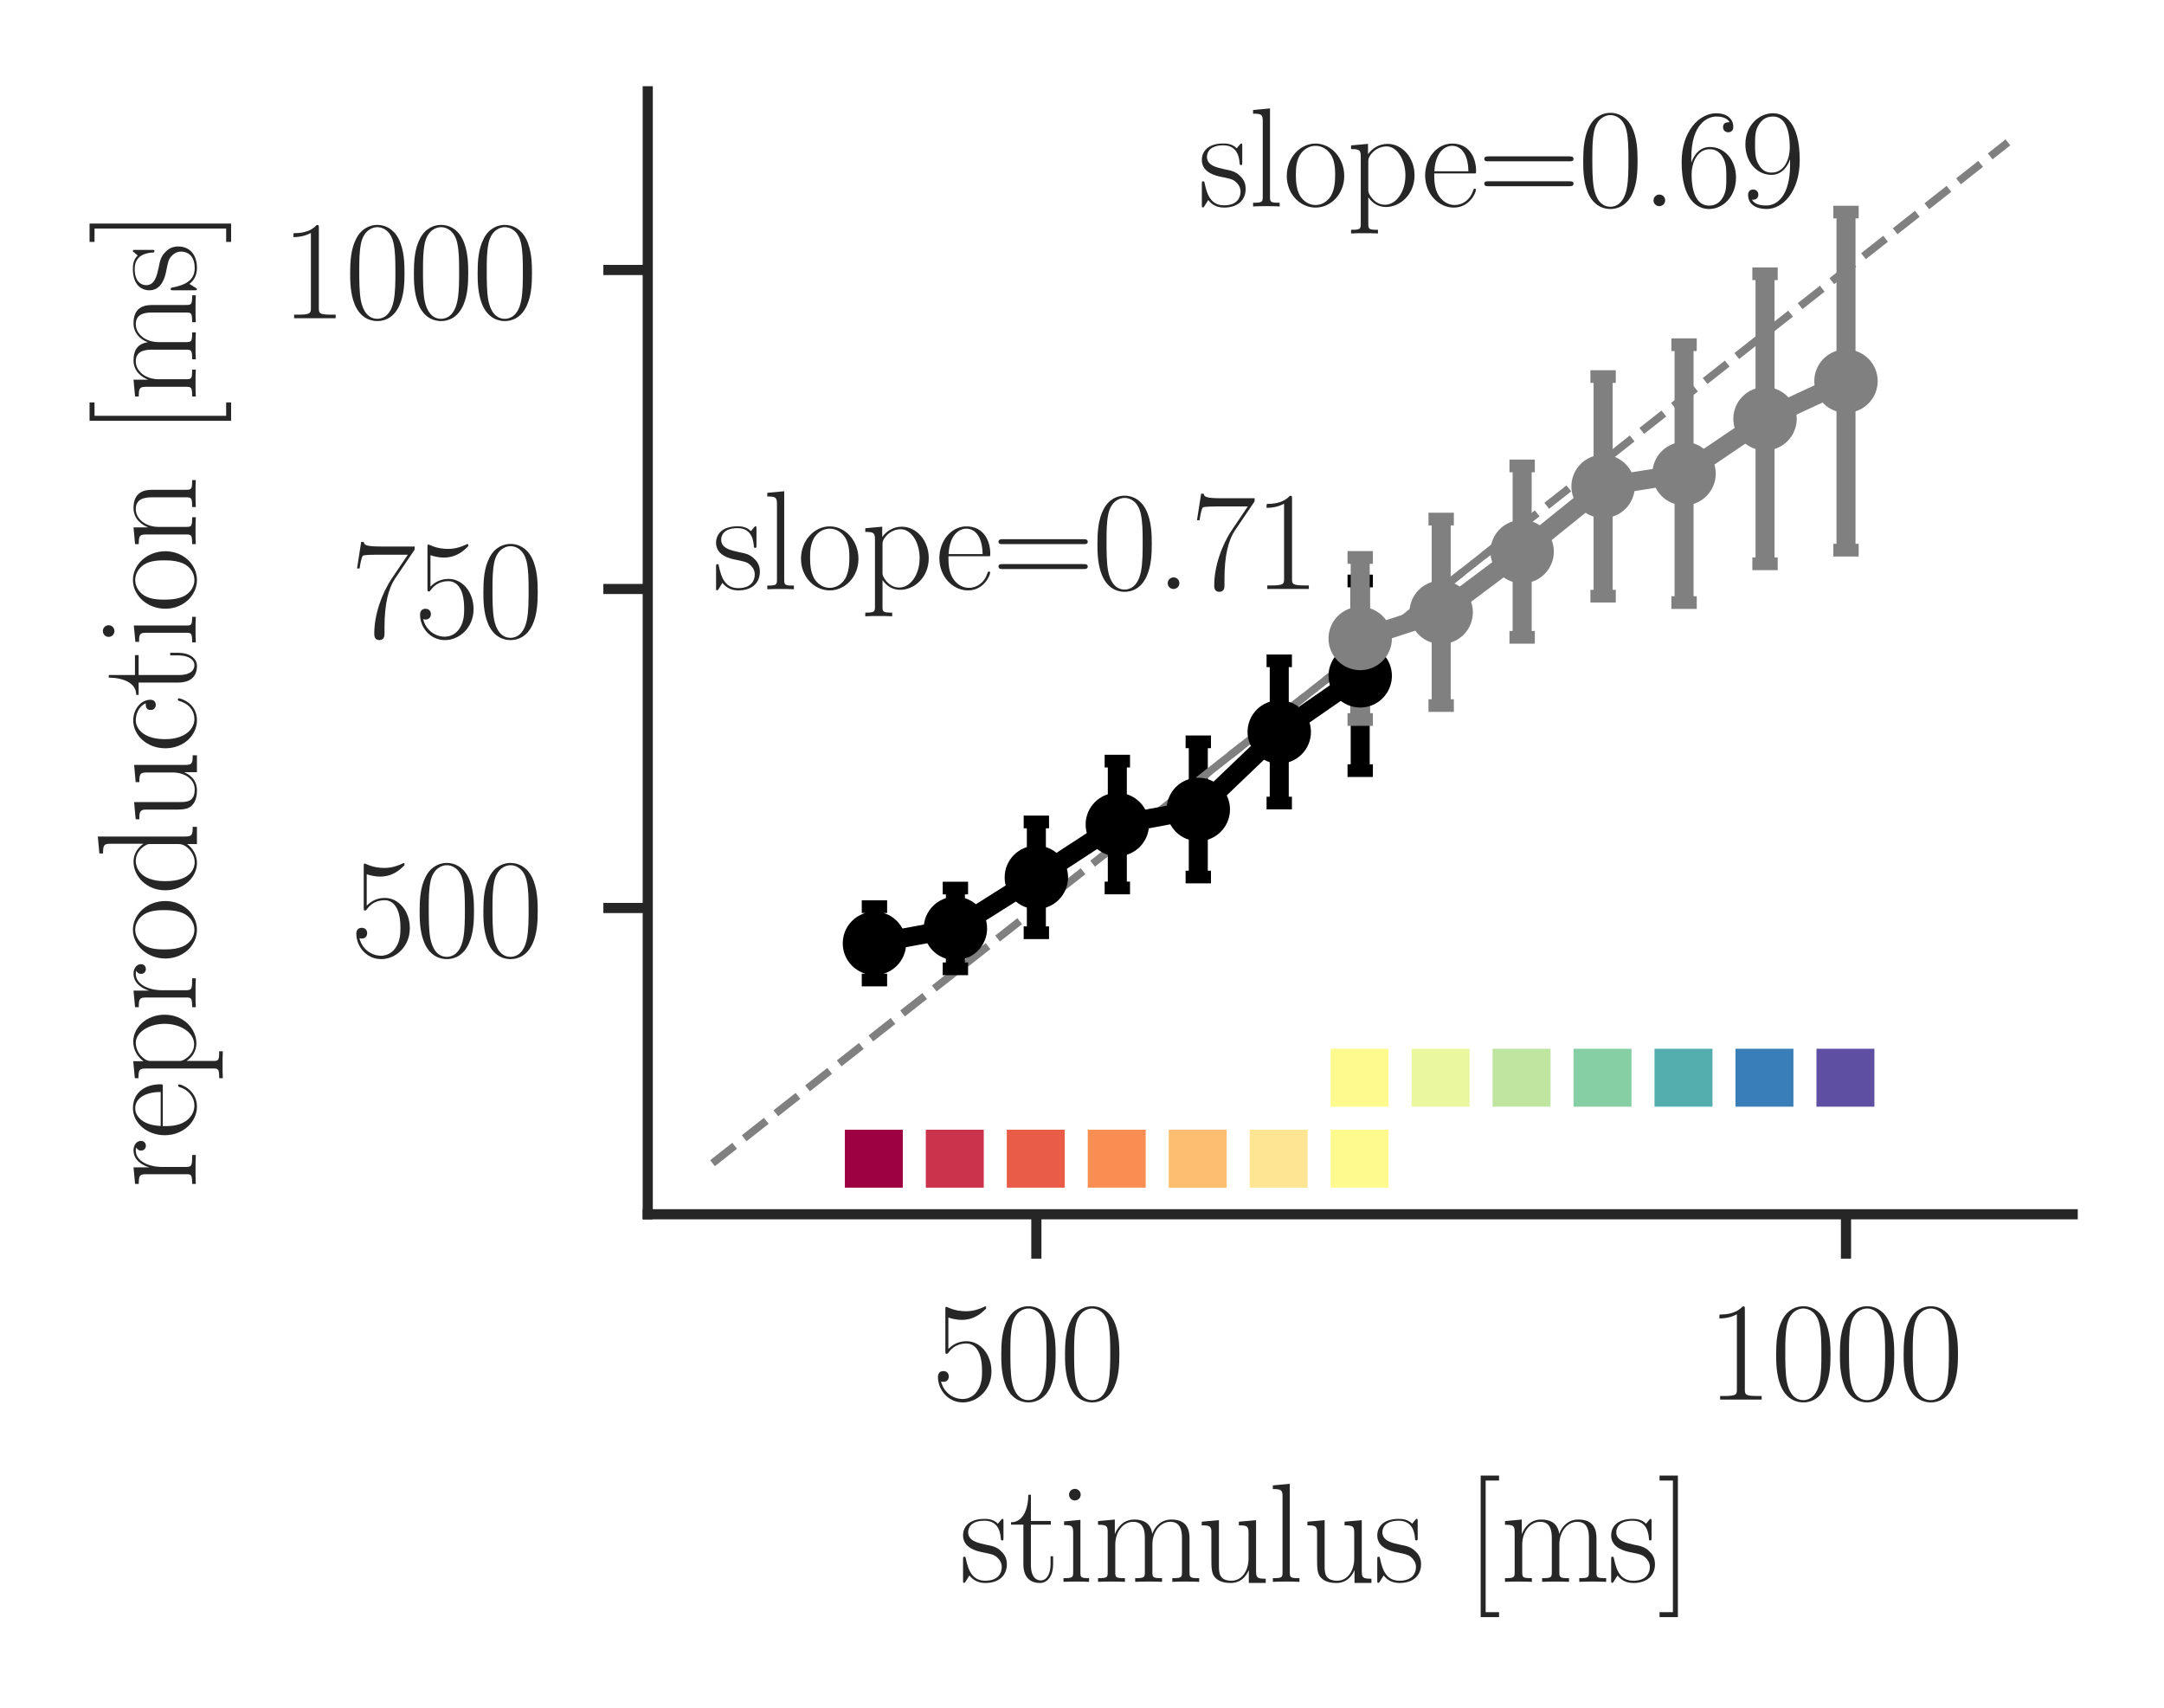 <?xml version="1.0" encoding="UTF-8" standalone="no"?>
<svg
   xmlns:dc="http://purl.org/dc/elements/1.1/"
   xmlns:cc="http://creativecommons.org/ns#"
   xmlns:rdf="http://www.w3.org/1999/02/22-rdf-syntax-ns#"
   xmlns:svg="http://www.w3.org/2000/svg"
   xmlns="http://www.w3.org/2000/svg"
   xmlns:xlink="http://www.w3.org/1999/xlink"
   xmlns:sodipodi="http://sodipodi.sourceforge.net/DTD/sodipodi-0.dtd"
   xmlns:inkscape="http://www.inkscape.org/namespaces/inkscape"
   width="170.64pt"
   height="134.64pt"
   viewBox="0 0 170.64 134.64"
   version="1.1"
   id="svg413"
   sodipodi:docname="mse7_beh140.svg"
   inkscape:version="0.92.5 (2060ec1f9f, 2020-04-08)">
  <sodipodi:namedview
     pagecolor="#ffffff"
     bordercolor="#666666"
     borderopacity="1"
     objecttolerance="10"
     gridtolerance="10"
     guidetolerance="10"
     inkscape:pageopacity="0"
     inkscape:pageshadow="2"
     inkscape:window-width="2560"
     inkscape:window-height="1378"
     id="namedview415"
     showgrid="false"
     inkscape:zoom="1.8591489"
     inkscape:cx="189.74198"
     inkscape:cy="163.43675"
     inkscape:window-x="1920"
     inkscape:window-y="34"
     inkscape:window-maximized="1"
     inkscape:current-layer="svg413" />
  <defs
     id="defs6">
    <style
       type="text/css"
       id="style4">*{stroke-linejoin: round; stroke-linecap: butt}</style>
    <style
       id="style4-75"
       type="text/css">*{stroke-linejoin: round; stroke-linecap: butt}</style>
    <style
       id="style4-7"
       type="text/css">*{stroke-linejoin: round; stroke-linecap: butt}</style>
    <style
       type="text/css"
       id="style1307">*{stroke-linejoin: round; stroke-linecap: butt}</style>
    <path
       id="m3b6c03cab4-5"
       d="M 0,0 V 3.5"
       style="stroke:#262626;stroke-width:0.8;stroke-linecap:butt;stroke-linejoin:round"
       inkscape:connector-curvature="0" />
    <path
       style="stroke-linecap:butt;stroke-linejoin:round"
       id="CMR17-34-3"
       d="m 2150,4122 c 0,134 -6,134 -121,134 L 128,1254 V 1088 H 1779 V 457 c 0,-233 -13,-297 -461,-297 H 1197 V 0 c 205,0 550,0 768,0 217,0 563,0 768,0 v 160 h -122 c -448,0 -461,64 -461,297 v 631 h 653 v 166 H 2150 Z M 1798,3703 V 1254 H 256 Z"
       transform="scale(0.016)"
       inkscape:connector-curvature="0" />
    <path
       style="stroke-linecap:butt;stroke-linejoin:round"
       id="CMR17-30-5"
       d="m 2688,2025 c 0,391 -6,1055 -275,1566 -237,448 -615,607 -947,607 -308,0 -698,-140 -941,-601 C 269,3118 243,2524 243,2025 c 0,-364 7,-919 205,-1406 275,-658 768,-747 1018,-747 294,0 742,121 1004,728 192,442 218,959 218,1425 z M 1466,-26 c -410,0 -653,351 -743,838 -70,376 -70,926 -70,1284 0,492 0,901 83,1291 122,542 480,709 730,709 262,0 601,-173 723,-696 83,-364 89,-793 89,-1304 0,-416 0,-927 -76,-1304 C 2067,95 1690,-26 1466,-26 Z"
       transform="scale(0.016)"
       inkscape:connector-curvature="0" />
    <path
       style="stroke-linecap:butt;stroke-linejoin:round"
       id="CMR17-36-6"
       d="m 678,2176 c 0,1514 717,1856 1133,1856 135,0 461,-23 589,-256 -102,0 -294,0 -294,-223 0,-172 140,-230 230,-230 58,0 230,25 230,237 0,394 -320,619 -761,619 -762,0 -1562,-789 -1562,-2195 0,-1731 723,-2112 1235,-2112 621,0 1210,555 1210,1411 0,798 -518,1379 -1171,1379 -391,0 -679,-255 -839,-702 z M 1478,25 c -787,0 -787,1175 -787,1411 0,460 218,1124 813,1124 109,0 422,0 634,-440 115,-250 115,-511 115,-831 0,-345 0,-599 -135,-855 C 1978,171 1773,25 1478,25 Z"
       transform="scale(0.016)"
       inkscape:connector-curvature="0" />
    <path
       style="stroke-linecap:butt;stroke-linejoin:round"
       id="CMR17-38-2"
       d="m 1741,2264 c 403,203 813,509 813,999 0,578 -564,916 -1082,916 -582,0 -1094,-420 -1094,-999 0,-159 38,-433 288,-675 64,-63 332,-254 505,-375 C 883,1983 211,1634 211,934 211,279 838,-128 1459,-128 c 685,0 1261,490 1261,1138 0,580 -390,847 -646,1019 z m -839,558 c -51,32 -307,229 -307,529 0,388 403,681 864,681 506,0 877,-356 877,-770 0,-593 -666,-931 -698,-931 -6,0 -12,0 -64,39 z M 2080,1519 c 96,-70 403,-279 403,-668 C 2483,381 2010,25 1472,25 890,25 448,438 448,940 c 0,503 390,922 832,1120 z"
       transform="scale(0.016)"
       inkscape:connector-curvature="0" />
    <path
       style="stroke-linecap:butt;stroke-linejoin:round"
       id="CMR17-31-9"
       d="m 1702,4058 c 0,134 -6,134 -96,134 -249,-276 -627,-365 -985,-365 -19,0 -51,0 -58,-19 -6,-13 -6,-26 -6,-160 198,0 531,38 787,191 V 461 C 1344,236 1331,160 781,160 H 589 V 0 c 307,0 627,0 934,0 307,0 627,0 935,0 v 160 h -192 c -551,0 -564,70 -564,298 z"
       transform="scale(0.016)"
       inkscape:connector-curvature="0" />
    <path
       style="stroke-linecap:butt;stroke-linejoin:round"
       id="CMR17-73-1"
       d="m 1978,2697 c 0,116 -7,122 -45,122 -26,0 -32,-6 -109,-102 -19,-26 -77,-91 -96,-116 -205,218 -493,218 -602,218 -710,0 -966,-372 -966,-743 0,-578 653,-711 838,-751 404,-82 544,-108 679,-224 83,-76 224,-217 224,-447 0,-270 -154,-616 -743,-616 -556,0 -755,422 -870,983 -19,89 -19,96 -70,96 -52,0 -58,-7 -58,-134 V 63 c 0,-114 6,-121 45,-121 32,0 38,7 70,58 39,57 135,211 173,276 128,-173 352,-340 710,-340 634,0 973,347 973,848 0,328 -173,501 -256,578 -192,199 -416,244 -685,295 -352,78 -800,168 -800,560 0,166 90,520 736,520 685,0 724,-643 736,-849 7,-32 39,-39 58,-39 58,0 58,20 58,129 z"
       transform="scale(0.016)"
       inkscape:connector-curvature="0" />
    <path
       style="stroke-linecap:butt;stroke-linejoin:round"
       id="CMR17-74-2"
       d="m 966,2560 h 896 v 165 H 966 V 3904 H 851 C 838,3245 614,2668 70,2668 V 2560 H 627 V 771 c 0,-121 0,-835 743,-835 377,0 595,370 595,841 v 363 H 1850 V 783 C 1850,344 1677,51 1408,51 1222,51 966,178 966,758 Z"
       transform="scale(0.016)"
       inkscape:connector-curvature="0" />
    <path
       style="stroke-linecap:butt;stroke-linejoin:round"
       id="CMR17-69-7"
       d="m 992,3909 c 0,140 -115,261 -262,261 -141,0 -263,-114 -263,-261 0,-140 115,-261 263,-261 140,0 262,115 262,261 z M 243,2706 v -165 c 359,0 410,-39 410,-344 V 427 C 653,184 627,153 218,153 V -13 C 371,0 646,0 806,0 c 154,0 416,0 564,-13 v 166 c -378,0 -391,38 -391,267 v 2356 z"
       transform="scale(0.016)"
       inkscape:connector-curvature="0" />
    <path
       style="stroke-linecap:butt;stroke-linejoin:round"
       id="CMR17-6d-0"
       d="m 4326,1933 c 0,319 -57,857 -819,857 -435,0 -736,-294 -851,-639 h -6 c -77,525 -455,639 -813,639 -506,0 -768,-390 -864,-646 h -7 v 646 l -755,-70 v -166 c 378,0 435,-39 435,-346 V 428 C 646,184 621,153 211,153 V -13 C 365,0 646,0 813,0 c 166,0 454,0 608,-13 v 166 c -410,0 -435,25 -435,275 v 1230 c 0,589 358,1030 806,1030 474,0 525,-422 525,-730 V 428 c 0,-244 -26,-275 -435,-275 V -13 c 153,13 435,13 601,13 167,0 455,0 608,-13 v 166 c -409,0 -435,25 -435,275 v 1230 c 0,589 358,1030 806,1030 474,0 525,-422 525,-730 V 428 c 0,-244 -25,-275 -435,-275 V -13 c 154,13 435,13 602,13 166,0 454,0 608,-13 v 166 c -410,0 -436,25 -436,275 z"
       transform="scale(0.016)"
       inkscape:connector-curvature="0" />
    <path
       style="stroke-linecap:butt;stroke-linejoin:round"
       id="CMR17-75-9"
       d="m 1882,2693 v -165 c 377,0 435,-39 435,-342 V 1032 C 2317,500 2029,38 1555,38 1030,38 986,348 986,678 v 2085 l -775,-70 v -165 c 256,0 429,0 435,-254 V 1058 c 0,-425 0,-697 167,-875 83,-82 243,-247 704,-247 544,0 755,441 806,570 h 7 V -63 h 761 v 191 c -377,0 -435,38 -435,345 v 2290 z"
       transform="scale(0.016)"
       inkscape:connector-curvature="0" />
    <path
       style="stroke-linecap:butt;stroke-linejoin:round"
       id="CMR17-6c-3"
       d="m 979,4396 -761,-70 v -166 c 377,0 435,-38 435,-343 V 426 C 653,184 627,153 218,153 V -13 C 371,0 653,0 813,0 c 166,0 448,0 601,-13 v 166 c -409,0 -435,25 -435,273 z"
       transform="scale(0.016)"
       inkscape:connector-curvature="0" />
    <path
       style="stroke-linecap:butt;stroke-linejoin:round"
       id="CMR17-5b-6"
       d="m 1504,-1600 v 223 H 902 v 5921 h 602 v 223 H 678 v -6367 z"
       transform="scale(0.016)"
       inkscape:connector-curvature="0" />
    <path
       style="stroke-linecap:butt;stroke-linejoin:round"
       id="CMR17-5d-0"
       d="M 915,4767 H 90 V 4544 H 691 V -1377 H 90 v -223 h 825 z"
       transform="scale(0.016)"
       inkscape:connector-curvature="0" />
    <clipPath
       style="stroke-linecap:butt;stroke-linejoin:round"
       id="pb06be2f5ce-6">
      <rect
         style="stroke-linecap:butt;stroke-linejoin:round"
         x="7.2"
         y="7.2"
         width="167.4"
         height="23.541"
         id="rect1480" />
    </clipPath>
    <path
       style="stroke:#262626;stroke-width:0.8;stroke-linecap:butt;stroke-linejoin:round"
       d="M 0,0 V 3.5"
       id="m258380afad"
       inkscape:connector-curvature="0" />
    <path
       style="stroke-linecap:butt;stroke-linejoin:round"
       transform="scale(0.016)"
       d="m 179,1056 v 198 l 1965,3002 q 51,77 128,77 70,0 86,-29 16,-29 16,-138 V 1254 h 640 V 1056 H 2374 V 499 q 0,-185 77,-243 77,-58 410,-58 h 134 V 0 Q 2733,19 2125,19 1523,19 1261,0 v 198 h 134 q 333,0 410,58 77,58 77,243 v 557 z m 179,198 h 1562 v 2388 z"
       id="CMUSerif-Roman-34"
       inkscape:connector-curvature="0" />
    <path
       style="stroke-linecap:butt;stroke-linejoin:round"
       transform="scale(0.016)"
       d="m 250,2048 q 0,941 236,1453 333,761 1114,761 166,0 339,-45 173,-44 394,-217 221,-173 355,-454 256,-544 256,-1498 0,-934 -237,-1446 Q 2362,-141 1594,-141 1306,-141 1014,6 723,154 538,506 250,1037 250,2048 Z m 531,77 Q 781,1158 851,774 928,358 1142,179 1357,0 1594,0 q 256,0 470,192 214,192 278,608 71,410 71,1325 0,889 -64,1248 -83,416 -307,582 -224,167 -448,167 -84,0 -174,-26 -89,-26 -217,-96 -128,-70 -227,-250 -99,-179 -144,-448 -51,-345 -51,-1177 z"
       id="CMUSerif-Roman-30"
       inkscape:connector-curvature="0" />
    <path
       style="stroke-linecap:butt;stroke-linejoin:round"
       transform="scale(0.016)"
       d="m 269,2022 q 0,1005 512,1622 512,618 1171,618 384,0 598,-195 215,-195 215,-496 0,-166 -96,-237 -96,-70 -199,-70 -115,0 -205,77 -89,77 -89,217 0,288 352,288 -166,256 -563,256 -122,0 -247,-35 -124,-35 -288,-154 -163,-118 -288,-307 -124,-188 -211,-540 -86,-352 -86,-813 v -154 q 262,634 799,634 538,0 909,-410 372,-409 372,-1017 0,-621 -388,-1034 -387,-413 -931,-413 -243,0 -464,103 Q 922,64 717,294 512,525 390,969 269,1414 269,2022 Z m 589,-576 q 0,-627 115,-928 19,-51 60,-118 42,-67 115,-157 74,-89 196,-147 122,-58 262,-58 429,0 634,416 109,231 109,858 0,640 -115,877 -199,397 -596,397 -268,0 -454,-186 -186,-186 -256,-432 -70,-246 -70,-522 z"
       id="CMUSerif-Roman-36"
       inkscape:connector-curvature="0" />
    <path
       style="stroke-linecap:butt;stroke-linejoin:round"
       transform="scale(0.016)"
       d="m 269,966 q 0,717 921,1178 -396,269 -467,346 -281,313 -281,704 0,448 339,758 339,310 819,310 461,0 806,-266 346,-265 346,-687 0,-595 -774,-992 512,-320 633,-455 314,-345 314,-787 0,-512 -394,-864 -393,-352 -937,-352 -532,0 -929,310 -396,311 -396,797 z m 320,0 q 0,-396 297,-662 298,-266 714,-266 403,0 704,230 301,231 301,577 0,134 -45,249 -45,116 -135,208 -89,93 -144,134 -54,42 -156,113 l -787,499 Q 589,1632 589,966 Z m 134,2477 q 0,-307 320,-518 l 794,-512 q 633,371 633,896 0,339 -259,566 -259,227 -617,227 -352,0 -612,-186 -259,-185 -259,-473 z"
       id="CMUSerif-Roman-38"
       inkscape:connector-curvature="0" />
    <path
       style="stroke-linecap:butt;stroke-linejoin:round"
       transform="scale(0.016)"
       d="m 570,3654 v 199 q 768,0 1164,409 109,0 128,-26 20,-25 20,-140 V 506 q 0,-192 92,-250 93,-58 503,-58 h 205 V 0 Q 2458,19 1645,19 832,19 608,0 v 198 h 205 q 403,0 499,58 96,58 96,250 V 3821 Q 1075,3654 570,3654 Z"
       id="CMUSerif-Roman-31"
       inkscape:connector-curvature="0" />
    <clipPath
       style="stroke-linecap:butt;stroke-linejoin:round"
       id="pb7c11c132d">
      <rect
         style="stroke-linecap:butt;stroke-linejoin:round"
         id="rect167"
         height="23.541"
         width="167.4"
         y="7.2"
         x="7.2" />
    </clipPath>
    <path
       transform="scale(0.016)"
       d="m 1978,2697 c 0,116 -7,122 -45,122 -26,0 -32,-6 -109,-102 -19,-26 -77,-91 -96,-116 -205,218 -493,218 -602,218 -710,0 -966,-372 -966,-743 0,-578 653,-711 838,-751 404,-82 544,-108 679,-224 83,-76 224,-217 224,-447 0,-270 -154,-616 -743,-616 -556,0 -755,422 -870,983 -19,89 -19,96 -70,96 -52,0 -58,-7 -58,-134 V 63 c 0,-114 6,-121 45,-121 32,0 38,7 70,58 39,57 135,211 173,276 128,-173 352,-340 710,-340 634,0 973,347 973,848 0,328 -173,501 -256,578 -192,199 -416,244 -685,295 -352,78 -800,168 -800,560 0,166 90,520 736,520 685,0 724,-643 736,-849 7,-32 39,-39 58,-39 58,0 58,20 58,129 z"
       id="path1564"
       style="stroke-linecap:butt;stroke-linejoin:round"
       inkscape:connector-curvature="0" />
    <path
       transform="scale(0.016)"
       d="m 966,2560 h 896 v 165 H 966 V 3904 H 851 C 838,3245 614,2668 70,2668 V 2560 H 627 V 771 c 0,-121 0,-835 743,-835 377,0 595,370 595,841 v 363 H 1850 V 783 C 1850,344 1677,51 1408,51 1222,51 966,178 966,758 Z"
       id="path1566"
       style="stroke-linecap:butt;stroke-linejoin:round"
       inkscape:connector-curvature="0" />
    <path
       transform="scale(0.016)"
       d="m 992,3909 c 0,140 -115,261 -262,261 -141,0 -263,-114 -263,-261 0,-140 115,-261 263,-261 140,0 262,115 262,261 z M 243,2706 v -165 c 359,0 410,-39 410,-344 V 427 C 653,184 627,153 218,153 V -13 C 371,0 646,0 806,0 c 154,0 416,0 564,-13 v 166 c -378,0 -391,38 -391,267 v 2356 z"
       id="path1568"
       style="stroke-linecap:butt;stroke-linejoin:round"
       inkscape:connector-curvature="0" />
    <path
       transform="scale(0.016)"
       d="m 4326,1933 c 0,319 -57,857 -819,857 -435,0 -736,-294 -851,-639 h -6 c -77,525 -455,639 -813,639 -506,0 -768,-390 -864,-646 h -7 v 646 l -755,-70 v -166 c 378,0 435,-39 435,-346 V 428 C 646,184 621,153 211,153 V -13 C 365,0 646,0 813,0 c 166,0 454,0 608,-13 v 166 c -410,0 -435,25 -435,275 v 1230 c 0,589 358,1030 806,1030 474,0 525,-422 525,-730 V 428 c 0,-244 -26,-275 -435,-275 V -13 c 153,13 435,13 601,13 167,0 455,0 608,-13 v 166 c -409,0 -435,25 -435,275 v 1230 c 0,589 358,1030 806,1030 474,0 525,-422 525,-730 V 428 c 0,-244 -25,-275 -435,-275 V -13 c 154,13 435,13 602,13 166,0 454,0 608,-13 v 166 c -410,0 -436,25 -436,275 z"
       id="path1570"
       style="stroke-linecap:butt;stroke-linejoin:round"
       inkscape:connector-curvature="0" />
    <path
       transform="scale(0.016)"
       d="m 1882,2693 v -165 c 377,0 435,-39 435,-342 V 1032 C 2317,500 2029,38 1555,38 1030,38 986,348 986,678 v 2085 l -775,-70 v -165 c 256,0 429,0 435,-254 V 1058 c 0,-425 0,-697 167,-875 83,-82 243,-247 704,-247 544,0 755,441 806,570 h 7 V -63 h 761 v 191 c -377,0 -435,38 -435,345 v 2290 z"
       id="path1572"
       style="stroke-linecap:butt;stroke-linejoin:round"
       inkscape:connector-curvature="0" />
    <path
       transform="scale(0.016)"
       d="m 979,4396 -761,-70 v -166 c 377,0 435,-38 435,-343 V 426 C 653,184 627,153 218,153 V -13 C 371,0 653,0 813,0 c 166,0 448,0 601,-13 v 166 c -409,0 -435,25 -435,273 z"
       id="path1574"
       style="stroke-linecap:butt;stroke-linejoin:round"
       inkscape:connector-curvature="0" />
    <path
       transform="scale(0.016)"
       d="m 1504,-1600 v 223 H 902 v 5921 h 602 v 223 H 678 v -6367 z"
       id="path1576"
       style="stroke-linecap:butt;stroke-linejoin:round"
       inkscape:connector-curvature="0" />
    <path
       transform="scale(0.016)"
       d="M 915,4767 H 90 V 4544 H 691 V -1377 H 90 v -223 h 825 z"
       id="path1578"
       style="stroke-linecap:butt;stroke-linejoin:round"
       inkscape:connector-curvature="0" />
    <path
       id="m3b6c03cab4"
       d="M 0,0 V 3.5"
       style="stroke:#262626;stroke-width:0.8;stroke-linecap:butt;stroke-linejoin:round"
       inkscape:connector-curvature="0" />
    <path
       id="CMR17-34"
       d="m 2150,4122 c 0,134 -6,134 -121,134 L 128,1254 V 1088 H 1779 V 457 c 0,-233 -13,-297 -461,-297 H 1197 V 0 c 205,0 550,0 768,0 217,0 563,0 768,0 v 160 h -122 c -448,0 -461,64 -461,297 v 631 h 653 v 166 H 2150 Z M 1798,3703 V 1254 H 256 Z"
       transform="scale(0.016)"
       inkscape:connector-curvature="0"
       style="stroke-linecap:butt;stroke-linejoin:round" />
    <path
       id="CMR17-30-0"
       d="m 2688,2025 c 0,391 -6,1055 -275,1566 -237,448 -615,607 -947,607 -308,0 -698,-140 -941,-601 C 269,3118 243,2524 243,2025 c 0,-364 7,-919 205,-1406 275,-658 768,-747 1018,-747 294,0 742,121 1004,728 192,442 218,959 218,1425 z M 1466,-26 c -410,0 -653,351 -743,838 -70,376 -70,926 -70,1284 0,492 0,901 83,1291 122,542 480,709 730,709 262,0 601,-173 723,-696 83,-364 89,-793 89,-1304 0,-416 0,-927 -76,-1304 C 2067,95 1690,-26 1466,-26 Z"
       transform="scale(0.016)"
       inkscape:connector-curvature="0"
       style="stroke-linecap:butt;stroke-linejoin:round" />
    <path
       id="CMR17-36-2"
       d="m 678,2176 c 0,1514 717,1856 1133,1856 135,0 461,-23 589,-256 -102,0 -294,0 -294,-223 0,-172 140,-230 230,-230 58,0 230,25 230,237 0,394 -320,619 -761,619 -762,0 -1562,-789 -1562,-2195 0,-1731 723,-2112 1235,-2112 621,0 1210,555 1210,1411 0,798 -518,1379 -1171,1379 -391,0 -679,-255 -839,-702 z M 1478,25 c -787,0 -787,1175 -787,1411 0,460 218,1124 813,1124 109,0 422,0 634,-440 115,-250 115,-511 115,-831 0,-345 0,-599 -135,-855 C 1978,171 1773,25 1478,25 Z"
       transform="scale(0.016)"
       inkscape:connector-curvature="0"
       style="stroke-linecap:butt;stroke-linejoin:round" />
    <path
       id="CMR17-38"
       d="m 1741,2264 c 403,203 813,509 813,999 0,578 -564,916 -1082,916 -582,0 -1094,-420 -1094,-999 0,-159 38,-433 288,-675 64,-63 332,-254 505,-375 C 883,1983 211,1634 211,934 211,279 838,-128 1459,-128 c 685,0 1261,490 1261,1138 0,580 -390,847 -646,1019 z m -839,558 c -51,32 -307,229 -307,529 0,388 403,681 864,681 506,0 877,-356 877,-770 0,-593 -666,-931 -698,-931 -6,0 -12,0 -64,39 z M 2080,1519 c 96,-70 403,-279 403,-668 C 2483,381 2010,25 1472,25 890,25 448,438 448,940 c 0,503 390,922 832,1120 z"
       transform="scale(0.016)"
       inkscape:connector-curvature="0"
       style="stroke-linecap:butt;stroke-linejoin:round" />
    <path
       id="CMR17-31-3"
       d="m 1702,4058 c 0,134 -6,134 -96,134 -249,-276 -627,-365 -985,-365 -19,0 -51,0 -58,-19 -6,-13 -6,-26 -6,-160 198,0 531,38 787,191 V 461 C 1344,236 1331,160 781,160 H 589 V 0 c 307,0 627,0 934,0 307,0 627,0 935,0 v 160 h -192 c -551,0 -564,70 -564,298 z"
       transform="scale(0.016)"
       inkscape:connector-curvature="0"
       style="stroke-linecap:butt;stroke-linejoin:round" />
    <path
       id="CMR17-73-9"
       d="m 1978,2697 c 0,116 -7,122 -45,122 -26,0 -32,-6 -109,-102 -19,-26 -77,-91 -96,-116 -205,218 -493,218 -602,218 -710,0 -966,-372 -966,-743 0,-578 653,-711 838,-751 404,-82 544,-108 679,-224 83,-76 224,-217 224,-447 0,-270 -154,-616 -743,-616 -556,0 -755,422 -870,983 -19,89 -19,96 -70,96 -52,0 -58,-7 -58,-134 V 63 c 0,-114 6,-121 45,-121 32,0 38,7 70,58 39,57 135,211 173,276 128,-173 352,-340 710,-340 634,0 973,347 973,848 0,328 -173,501 -256,578 -192,199 -416,244 -685,295 -352,78 -800,168 -800,560 0,166 90,520 736,520 685,0 724,-643 736,-849 7,-32 39,-39 58,-39 58,0 58,20 58,129 z"
       transform="scale(0.016)"
       inkscape:connector-curvature="0"
       style="stroke-linecap:butt;stroke-linejoin:round" />
    <path
       id="CMR17-74-4"
       d="m 966,2560 h 896 v 165 H 966 V 3904 H 851 C 838,3245 614,2668 70,2668 V 2560 H 627 V 771 c 0,-121 0,-835 743,-835 377,0 595,370 595,841 v 363 H 1850 V 783 C 1850,344 1677,51 1408,51 1222,51 966,178 966,758 Z"
       transform="scale(0.016)"
       inkscape:connector-curvature="0"
       style="stroke-linecap:butt;stroke-linejoin:round" />
    <path
       id="CMR17-69-78"
       d="m 992,3909 c 0,140 -115,261 -262,261 -141,0 -263,-114 -263,-261 0,-140 115,-261 263,-261 140,0 262,115 262,261 z M 243,2706 v -165 c 359,0 410,-39 410,-344 V 427 C 653,184 627,153 218,153 V -13 C 371,0 646,0 806,0 c 154,0 416,0 564,-13 v 166 c -378,0 -391,38 -391,267 v 2356 z"
       transform="scale(0.016)"
       inkscape:connector-curvature="0"
       style="stroke-linecap:butt;stroke-linejoin:round" />
    <path
       id="CMR17-6d-4"
       d="m 4326,1933 c 0,319 -57,857 -819,857 -435,0 -736,-294 -851,-639 h -6 c -77,525 -455,639 -813,639 -506,0 -768,-390 -864,-646 h -7 v 646 l -755,-70 v -166 c 378,0 435,-39 435,-346 V 428 C 646,184 621,153 211,153 V -13 C 365,0 646,0 813,0 c 166,0 454,0 608,-13 v 166 c -410,0 -435,25 -435,275 v 1230 c 0,589 358,1030 806,1030 474,0 525,-422 525,-730 V 428 c 0,-244 -26,-275 -435,-275 V -13 c 153,13 435,13 601,13 167,0 455,0 608,-13 v 166 c -409,0 -435,25 -435,275 v 1230 c 0,589 358,1030 806,1030 474,0 525,-422 525,-730 V 428 c 0,-244 -25,-275 -435,-275 V -13 c 154,13 435,13 602,13 166,0 454,0 608,-13 v 166 c -410,0 -436,25 -436,275 z"
       transform="scale(0.016)"
       inkscape:connector-curvature="0"
       style="stroke-linecap:butt;stroke-linejoin:round" />
    <path
       id="CMR17-75-5"
       d="m 1882,2693 v -165 c 377,0 435,-39 435,-342 V 1032 C 2317,500 2029,38 1555,38 1030,38 986,348 986,678 v 2085 l -775,-70 v -165 c 256,0 429,0 435,-254 V 1058 c 0,-425 0,-697 167,-875 83,-82 243,-247 704,-247 544,0 755,441 806,570 h 7 V -63 h 761 v 191 c -377,0 -435,38 -435,345 v 2290 z"
       transform="scale(0.016)"
       inkscape:connector-curvature="0"
       style="stroke-linecap:butt;stroke-linejoin:round" />
    <path
       id="CMR17-6c-0"
       d="m 979,4396 -761,-70 v -166 c 377,0 435,-38 435,-343 V 426 C 653,184 627,153 218,153 V -13 C 371,0 653,0 813,0 c 166,0 448,0 601,-13 v 166 c -409,0 -435,25 -435,273 z"
       transform="scale(0.016)"
       inkscape:connector-curvature="0"
       style="stroke-linecap:butt;stroke-linejoin:round" />
    <path
       id="CMR17-5b-3"
       d="m 1504,-1600 v 223 H 902 v 5921 h 602 v 223 H 678 v -6367 z"
       transform="scale(0.016)"
       inkscape:connector-curvature="0"
       style="stroke-linecap:butt;stroke-linejoin:round" />
    <path
       id="CMR17-5d-6"
       d="M 915,4767 H 90 V 4544 H 691 V -1377 H 90 v -223 h 825 z"
       transform="scale(0.016)"
       inkscape:connector-curvature="0"
       style="stroke-linecap:butt;stroke-linejoin:round" />
    <clipPath
       style="stroke-linecap:butt;stroke-linejoin:round"
       id="pb06be2f5ce">
      <rect
         style="stroke-linecap:butt;stroke-linejoin:round"
         id="rect177"
         height="23.541"
         width="167.4"
         y="7.2"
         x="7.2" />
    </clipPath>
    <style
       id="style4-76"
       type="text/css">*{stroke-linejoin: round; stroke-linecap: butt}</style>
    <style
       id="style4-7-5"
       type="text/css">*{stroke-linejoin: round; stroke-linecap: butt}</style>
    <style
       type="text/css"
       id="style1307-6">*{stroke-linejoin: round; stroke-linecap: butt}</style>
    <path
       id="m3b6c03cab4-5-9"
       d="M 0,0 V 3.5"
       style="stroke:#262626;stroke-width:0.8;stroke-linecap:butt;stroke-linejoin:round"
       inkscape:connector-curvature="0" />
    <path
       style="stroke-linecap:butt;stroke-linejoin:round"
       id="CMR17-34-3-3"
       d="m 2150,4122 c 0,134 -6,134 -121,134 L 128,1254 V 1088 H 1779 V 457 c 0,-233 -13,-297 -461,-297 H 1197 V 0 c 205,0 550,0 768,0 217,0 563,0 768,0 v 160 h -122 c -448,0 -461,64 -461,297 v 631 h 653 v 166 H 2150 Z M 1798,3703 V 1254 H 256 Z"
       transform="scale(0.016)"
       inkscape:connector-curvature="0" />
    <path
       style="stroke-linecap:butt;stroke-linejoin:round"
       id="CMR17-30-5-7"
       d="m 2688,2025 c 0,391 -6,1055 -275,1566 -237,448 -615,607 -947,607 -308,0 -698,-140 -941,-601 C 269,3118 243,2524 243,2025 c 0,-364 7,-919 205,-1406 275,-658 768,-747 1018,-747 294,0 742,121 1004,728 192,442 218,959 218,1425 z M 1466,-26 c -410,0 -653,351 -743,838 -70,376 -70,926 -70,1284 0,492 0,901 83,1291 122,542 480,709 730,709 262,0 601,-173 723,-696 83,-364 89,-793 89,-1304 0,-416 0,-927 -76,-1304 C 2067,95 1690,-26 1466,-26 Z"
       transform="scale(0.016)"
       inkscape:connector-curvature="0" />
    <path
       style="stroke-linecap:butt;stroke-linejoin:round"
       id="CMR17-36-6-4"
       d="m 678,2176 c 0,1514 717,1856 1133,1856 135,0 461,-23 589,-256 -102,0 -294,0 -294,-223 0,-172 140,-230 230,-230 58,0 230,25 230,237 0,394 -320,619 -761,619 -762,0 -1562,-789 -1562,-2195 0,-1731 723,-2112 1235,-2112 621,0 1210,555 1210,1411 0,798 -518,1379 -1171,1379 -391,0 -679,-255 -839,-702 z M 1478,25 c -787,0 -787,1175 -787,1411 0,460 218,1124 813,1124 109,0 422,0 634,-440 115,-250 115,-511 115,-831 0,-345 0,-599 -135,-855 C 1978,171 1773,25 1478,25 Z"
       transform="scale(0.016)"
       inkscape:connector-curvature="0" />
    <path
       style="stroke-linecap:butt;stroke-linejoin:round"
       id="CMR17-38-2-5"
       d="m 1741,2264 c 403,203 813,509 813,999 0,578 -564,916 -1082,916 -582,0 -1094,-420 -1094,-999 0,-159 38,-433 288,-675 64,-63 332,-254 505,-375 C 883,1983 211,1634 211,934 211,279 838,-128 1459,-128 c 685,0 1261,490 1261,1138 0,580 -390,847 -646,1019 z m -839,558 c -51,32 -307,229 -307,529 0,388 403,681 864,681 506,0 877,-356 877,-770 0,-593 -666,-931 -698,-931 -6,0 -12,0 -64,39 z M 2080,1519 c 96,-70 403,-279 403,-668 C 2483,381 2010,25 1472,25 890,25 448,438 448,940 c 0,503 390,922 832,1120 z"
       transform="scale(0.016)"
       inkscape:connector-curvature="0" />
    <path
       style="stroke-linecap:butt;stroke-linejoin:round"
       id="CMR17-31-9-2"
       d="m 1702,4058 c 0,134 -6,134 -96,134 -249,-276 -627,-365 -985,-365 -19,0 -51,0 -58,-19 -6,-13 -6,-26 -6,-160 198,0 531,38 787,191 V 461 C 1344,236 1331,160 781,160 H 589 V 0 c 307,0 627,0 934,0 307,0 627,0 935,0 v 160 h -192 c -551,0 -564,70 -564,298 z"
       transform="scale(0.016)"
       inkscape:connector-curvature="0" />
    <path
       style="stroke-linecap:butt;stroke-linejoin:round"
       id="CMR17-73-1-5"
       d="m 1978,2697 c 0,116 -7,122 -45,122 -26,0 -32,-6 -109,-102 -19,-26 -77,-91 -96,-116 -205,218 -493,218 -602,218 -710,0 -966,-372 -966,-743 0,-578 653,-711 838,-751 404,-82 544,-108 679,-224 83,-76 224,-217 224,-447 0,-270 -154,-616 -743,-616 -556,0 -755,422 -870,983 -19,89 -19,96 -70,96 -52,0 -58,-7 -58,-134 V 63 c 0,-114 6,-121 45,-121 32,0 38,7 70,58 39,57 135,211 173,276 128,-173 352,-340 710,-340 634,0 973,347 973,848 0,328 -173,501 -256,578 -192,199 -416,244 -685,295 -352,78 -800,168 -800,560 0,166 90,520 736,520 685,0 724,-643 736,-849 7,-32 39,-39 58,-39 58,0 58,20 58,129 z"
       transform="scale(0.016)"
       inkscape:connector-curvature="0" />
    <path
       style="stroke-linecap:butt;stroke-linejoin:round"
       id="CMR17-74-2-4"
       d="m 966,2560 h 896 v 165 H 966 V 3904 H 851 C 838,3245 614,2668 70,2668 V 2560 H 627 V 771 c 0,-121 0,-835 743,-835 377,0 595,370 595,841 v 363 H 1850 V 783 C 1850,344 1677,51 1408,51 1222,51 966,178 966,758 Z"
       transform="scale(0.016)"
       inkscape:connector-curvature="0" />
    <path
       style="stroke-linecap:butt;stroke-linejoin:round"
       id="CMR17-69-7-7"
       d="m 992,3909 c 0,140 -115,261 -262,261 -141,0 -263,-114 -263,-261 0,-140 115,-261 263,-261 140,0 262,115 262,261 z M 243,2706 v -165 c 359,0 410,-39 410,-344 V 427 C 653,184 627,153 218,153 V -13 C 371,0 646,0 806,0 c 154,0 416,0 564,-13 v 166 c -378,0 -391,38 -391,267 v 2356 z"
       transform="scale(0.016)"
       inkscape:connector-curvature="0" />
    <path
       style="stroke-linecap:butt;stroke-linejoin:round"
       id="CMR17-6d-0-4"
       d="m 4326,1933 c 0,319 -57,857 -819,857 -435,0 -736,-294 -851,-639 h -6 c -77,525 -455,639 -813,639 -506,0 -768,-390 -864,-646 h -7 v 646 l -755,-70 v -166 c 378,0 435,-39 435,-346 V 428 C 646,184 621,153 211,153 V -13 C 365,0 646,0 813,0 c 166,0 454,0 608,-13 v 166 c -410,0 -435,25 -435,275 v 1230 c 0,589 358,1030 806,1030 474,0 525,-422 525,-730 V 428 c 0,-244 -26,-275 -435,-275 V -13 c 153,13 435,13 601,13 167,0 455,0 608,-13 v 166 c -409,0 -435,25 -435,275 v 1230 c 0,589 358,1030 806,1030 474,0 525,-422 525,-730 V 428 c 0,-244 -25,-275 -435,-275 V -13 c 154,13 435,13 602,13 166,0 454,0 608,-13 v 166 c -410,0 -436,25 -436,275 z"
       transform="scale(0.016)"
       inkscape:connector-curvature="0" />
    <path
       style="stroke-linecap:butt;stroke-linejoin:round"
       id="CMR17-75-9-4"
       d="m 1882,2693 v -165 c 377,0 435,-39 435,-342 V 1032 C 2317,500 2029,38 1555,38 1030,38 986,348 986,678 v 2085 l -775,-70 v -165 c 256,0 429,0 435,-254 V 1058 c 0,-425 0,-697 167,-875 83,-82 243,-247 704,-247 544,0 755,441 806,570 h 7 V -63 h 761 v 191 c -377,0 -435,38 -435,345 v 2290 z"
       transform="scale(0.016)"
       inkscape:connector-curvature="0" />
    <path
       style="stroke-linecap:butt;stroke-linejoin:round"
       id="CMR17-6c-3-3"
       d="m 979,4396 -761,-70 v -166 c 377,0 435,-38 435,-343 V 426 C 653,184 627,153 218,153 V -13 C 371,0 653,0 813,0 c 166,0 448,0 601,-13 v 166 c -409,0 -435,25 -435,273 z"
       transform="scale(0.016)"
       inkscape:connector-curvature="0" />
    <path
       style="stroke-linecap:butt;stroke-linejoin:round"
       id="CMR17-5b-6-0"
       d="m 1504,-1600 v 223 H 902 v 5921 h 602 v 223 H 678 v -6367 z"
       transform="scale(0.016)"
       inkscape:connector-curvature="0" />
    <path
       style="stroke-linecap:butt;stroke-linejoin:round"
       id="CMR17-5d-0-7"
       d="M 915,4767 H 90 V 4544 H 691 V -1377 H 90 v -223 h 825 z"
       transform="scale(0.016)"
       inkscape:connector-curvature="0" />
    <clipPath
       style="stroke-linecap:butt;stroke-linejoin:round"
       id="pb06be2f5ce-6-8">
      <rect
         style="stroke-linecap:butt;stroke-linejoin:round"
         x="7.2"
         y="7.2"
         width="167.4"
         height="23.541"
         id="rect1480-6" />
    </clipPath>
    <path
       style="stroke:#262626;stroke-width:0.8;stroke-linecap:butt;stroke-linejoin:round"
       d="M 0,0 V 3.5"
       id="m258380afad-8"
       inkscape:connector-curvature="0" />
    <path
       style="stroke-linecap:butt;stroke-linejoin:round"
       transform="scale(0.016)"
       d="m 179,1056 v 198 l 1965,3002 q 51,77 128,77 70,0 86,-29 16,-29 16,-138 V 1254 h 640 V 1056 H 2374 V 499 q 0,-185 77,-243 77,-58 410,-58 h 134 V 0 Q 2733,19 2125,19 1523,19 1261,0 v 198 h 134 q 333,0 410,58 77,58 77,243 v 557 z m 179,198 h 1562 v 2388 z"
       id="CMUSerif-Roman-34-8"
       inkscape:connector-curvature="0" />
    <path
       style="stroke-linecap:butt;stroke-linejoin:round"
       transform="scale(0.016)"
       d="m 250,2048 q 0,941 236,1453 333,761 1114,761 166,0 339,-45 173,-44 394,-217 221,-173 355,-454 256,-544 256,-1498 0,-934 -237,-1446 Q 2362,-141 1594,-141 1306,-141 1014,6 723,154 538,506 250,1037 250,2048 Z m 531,77 Q 781,1158 851,774 928,358 1142,179 1357,0 1594,0 q 256,0 470,192 214,192 278,608 71,410 71,1325 0,889 -64,1248 -83,416 -307,582 -224,167 -448,167 -84,0 -174,-26 -89,-26 -217,-96 -128,-70 -227,-250 -99,-179 -144,-448 -51,-345 -51,-1177 z"
       id="CMUSerif-Roman-30-4"
       inkscape:connector-curvature="0" />
    <path
       style="stroke-linecap:butt;stroke-linejoin:round"
       transform="scale(0.016)"
       d="m 269,2022 q 0,1005 512,1622 512,618 1171,618 384,0 598,-195 215,-195 215,-496 0,-166 -96,-237 -96,-70 -199,-70 -115,0 -205,77 -89,77 -89,217 0,288 352,288 -166,256 -563,256 -122,0 -247,-35 -124,-35 -288,-154 -163,-118 -288,-307 -124,-188 -211,-540 -86,-352 -86,-813 v -154 q 262,634 799,634 538,0 909,-410 372,-409 372,-1017 0,-621 -388,-1034 -387,-413 -931,-413 -243,0 -464,103 Q 922,64 717,294 512,525 390,969 269,1414 269,2022 Z m 589,-576 q 0,-627 115,-928 19,-51 60,-118 42,-67 115,-157 74,-89 196,-147 122,-58 262,-58 429,0 634,416 109,231 109,858 0,640 -115,877 -199,397 -596,397 -268,0 -454,-186 -186,-186 -256,-432 -70,-246 -70,-522 z"
       id="CMUSerif-Roman-36-3"
       inkscape:connector-curvature="0" />
    <path
       style="stroke-linecap:butt;stroke-linejoin:round"
       transform="scale(0.016)"
       d="m 269,966 q 0,717 921,1178 -396,269 -467,346 -281,313 -281,704 0,448 339,758 339,310 819,310 461,0 806,-266 346,-265 346,-687 0,-595 -774,-992 512,-320 633,-455 314,-345 314,-787 0,-512 -394,-864 -393,-352 -937,-352 -532,0 -929,310 -396,311 -396,797 z m 320,0 q 0,-396 297,-662 298,-266 714,-266 403,0 704,230 301,231 301,577 0,134 -45,249 -45,116 -135,208 -89,93 -144,134 -54,42 -156,113 l -787,499 Q 589,1632 589,966 Z m 134,2477 q 0,-307 320,-518 l 794,-512 q 633,371 633,896 0,339 -259,566 -259,227 -617,227 -352,0 -612,-186 -259,-185 -259,-473 z"
       id="CMUSerif-Roman-38-1"
       inkscape:connector-curvature="0" />
    <path
       style="stroke-linecap:butt;stroke-linejoin:round"
       transform="scale(0.016)"
       d="m 570,3654 v 199 q 768,0 1164,409 109,0 128,-26 20,-25 20,-140 V 506 q 0,-192 92,-250 93,-58 503,-58 h 205 V 0 Q 2458,19 1645,19 832,19 608,0 v 198 h 205 q 403,0 499,58 96,58 96,250 V 3821 Q 1075,3654 570,3654 Z"
       id="CMUSerif-Roman-31-4"
       inkscape:connector-curvature="0" />
    <clipPath
       style="stroke-linecap:butt;stroke-linejoin:round"
       id="pb7c11c132d-9">
      <rect
         style="stroke-linecap:butt;stroke-linejoin:round"
         id="rect167-2"
         height="23.541"
         width="167.4"
         y="7.2"
         x="7.2" />
    </clipPath>
    <path
       transform="scale(0.016)"
       d="m 1978,2697 c 0,116 -7,122 -45,122 -26,0 -32,-6 -109,-102 -19,-26 -77,-91 -96,-116 -205,218 -493,218 -602,218 -710,0 -966,-372 -966,-743 0,-578 653,-711 838,-751 404,-82 544,-108 679,-224 83,-76 224,-217 224,-447 0,-270 -154,-616 -743,-616 -556,0 -755,422 -870,983 -19,89 -19,96 -70,96 -52,0 -58,-7 -58,-134 V 63 c 0,-114 6,-121 45,-121 32,0 38,7 70,58 39,57 135,211 173,276 128,-173 352,-340 710,-340 634,0 973,347 973,848 0,328 -173,501 -256,578 -192,199 -416,244 -685,295 -352,78 -800,168 -800,560 0,166 90,520 736,520 685,0 724,-643 736,-849 7,-32 39,-39 58,-39 58,0 58,20 58,129 z"
       id="path1564-0"
       style="stroke-linecap:butt;stroke-linejoin:round"
       inkscape:connector-curvature="0" />
    <path
       transform="scale(0.016)"
       d="m 966,2560 h 896 v 165 H 966 V 3904 H 851 C 838,3245 614,2668 70,2668 V 2560 H 627 V 771 c 0,-121 0,-835 743,-835 377,0 595,370 595,841 v 363 H 1850 V 783 C 1850,344 1677,51 1408,51 1222,51 966,178 966,758 Z"
       id="path1566-6"
       style="stroke-linecap:butt;stroke-linejoin:round"
       inkscape:connector-curvature="0" />
    <path
       transform="scale(0.016)"
       d="m 992,3909 c 0,140 -115,261 -262,261 -141,0 -263,-114 -263,-261 0,-140 115,-261 263,-261 140,0 262,115 262,261 z M 243,2706 v -165 c 359,0 410,-39 410,-344 V 427 C 653,184 627,153 218,153 V -13 C 371,0 646,0 806,0 c 154,0 416,0 564,-13 v 166 c -378,0 -391,38 -391,267 v 2356 z"
       id="path1568-8"
       style="stroke-linecap:butt;stroke-linejoin:round"
       inkscape:connector-curvature="0" />
    <path
       transform="scale(0.016)"
       d="m 4326,1933 c 0,319 -57,857 -819,857 -435,0 -736,-294 -851,-639 h -6 c -77,525 -455,639 -813,639 -506,0 -768,-390 -864,-646 h -7 v 646 l -755,-70 v -166 c 378,0 435,-39 435,-346 V 428 C 646,184 621,153 211,153 V -13 C 365,0 646,0 813,0 c 166,0 454,0 608,-13 v 166 c -410,0 -435,25 -435,275 v 1230 c 0,589 358,1030 806,1030 474,0 525,-422 525,-730 V 428 c 0,-244 -26,-275 -435,-275 V -13 c 153,13 435,13 601,13 167,0 455,0 608,-13 v 166 c -409,0 -435,25 -435,275 v 1230 c 0,589 358,1030 806,1030 474,0 525,-422 525,-730 V 428 c 0,-244 -25,-275 -435,-275 V -13 c 154,13 435,13 602,13 166,0 454,0 608,-13 v 166 c -410,0 -436,25 -436,275 z"
       id="path1570-9"
       style="stroke-linecap:butt;stroke-linejoin:round"
       inkscape:connector-curvature="0" />
    <path
       transform="scale(0.016)"
       d="m 1882,2693 v -165 c 377,0 435,-39 435,-342 V 1032 C 2317,500 2029,38 1555,38 1030,38 986,348 986,678 v 2085 l -775,-70 v -165 c 256,0 429,0 435,-254 V 1058 c 0,-425 0,-697 167,-875 83,-82 243,-247 704,-247 544,0 755,441 806,570 h 7 V -63 h 761 v 191 c -377,0 -435,38 -435,345 v 2290 z"
       id="path1572-2"
       style="stroke-linecap:butt;stroke-linejoin:round"
       inkscape:connector-curvature="0" />
    <path
       transform="scale(0.016)"
       d="m 979,4396 -761,-70 v -166 c 377,0 435,-38 435,-343 V 426 C 653,184 627,153 218,153 V -13 C 371,0 653,0 813,0 c 166,0 448,0 601,-13 v 166 c -409,0 -435,25 -435,273 z"
       id="path1574-6"
       style="stroke-linecap:butt;stroke-linejoin:round"
       inkscape:connector-curvature="0" />
    <path
       transform="scale(0.016)"
       d="m 1504,-1600 v 223 H 902 v 5921 h 602 v 223 H 678 v -6367 z"
       id="path1576-6"
       style="stroke-linecap:butt;stroke-linejoin:round"
       inkscape:connector-curvature="0" />
    <path
       transform="scale(0.016)"
       d="M 915,4767 H 90 V 4544 H 691 V -1377 H 90 v -223 h 825 z"
       id="path1578-4"
       style="stroke-linecap:butt;stroke-linejoin:round"
       inkscape:connector-curvature="0" />
    <path
       id="m3b6c03cab4-2"
       d="M 0,0 V 3.5"
       style="stroke:#262626;stroke-width:0.8;stroke-linecap:butt;stroke-linejoin:round"
       inkscape:connector-curvature="0" />
    <path
       id="CMR17-34-0"
       d="m 2150,4122 c 0,134 -6,134 -121,134 L 128,1254 V 1088 H 1779 V 457 c 0,-233 -13,-297 -461,-297 H 1197 V 0 c 205,0 550,0 768,0 217,0 563,0 768,0 v 160 h -122 c -448,0 -461,64 -461,297 v 631 h 653 v 166 H 2150 Z M 1798,3703 V 1254 H 256 Z"
       transform="scale(0.016)"
       inkscape:connector-curvature="0"
       style="stroke-linecap:butt;stroke-linejoin:round" />
    <path
       id="CMR17-30-6"
       d="m 2688,2025 c 0,391 -6,1055 -275,1566 -237,448 -615,607 -947,607 -308,0 -698,-140 -941,-601 C 269,3118 243,2524 243,2025 c 0,-364 7,-919 205,-1406 275,-658 768,-747 1018,-747 294,0 742,121 1004,728 192,442 218,959 218,1425 z M 1466,-26 c -410,0 -653,351 -743,838 -70,376 -70,926 -70,1284 0,492 0,901 83,1291 122,542 480,709 730,709 262,0 601,-173 723,-696 83,-364 89,-793 89,-1304 0,-416 0,-927 -76,-1304 C 2067,95 1690,-26 1466,-26 Z"
       transform="scale(0.016)"
       inkscape:connector-curvature="0"
       style="stroke-linecap:butt;stroke-linejoin:round" />
    <path
       id="CMR17-36-7"
       d="m 678,2176 c 0,1514 717,1856 1133,1856 135,0 461,-23 589,-256 -102,0 -294,0 -294,-223 0,-172 140,-230 230,-230 58,0 230,25 230,237 0,394 -320,619 -761,619 -762,0 -1562,-789 -1562,-2195 0,-1731 723,-2112 1235,-2112 621,0 1210,555 1210,1411 0,798 -518,1379 -1171,1379 -391,0 -679,-255 -839,-702 z M 1478,25 c -787,0 -787,1175 -787,1411 0,460 218,1124 813,1124 109,0 422,0 634,-440 115,-250 115,-511 115,-831 0,-345 0,-599 -135,-855 C 1978,171 1773,25 1478,25 Z"
       transform="scale(0.016)"
       inkscape:connector-curvature="0"
       style="stroke-linecap:butt;stroke-linejoin:round" />
    <path
       id="CMR17-38-7"
       d="m 1741,2264 c 403,203 813,509 813,999 0,578 -564,916 -1082,916 -582,0 -1094,-420 -1094,-999 0,-159 38,-433 288,-675 64,-63 332,-254 505,-375 C 883,1983 211,1634 211,934 211,279 838,-128 1459,-128 c 685,0 1261,490 1261,1138 0,580 -390,847 -646,1019 z m -839,558 c -51,32 -307,229 -307,529 0,388 403,681 864,681 506,0 877,-356 877,-770 0,-593 -666,-931 -698,-931 -6,0 -12,0 -64,39 z M 2080,1519 c 96,-70 403,-279 403,-668 C 2483,381 2010,25 1472,25 890,25 448,438 448,940 c 0,503 390,922 832,1120 z"
       transform="scale(0.016)"
       inkscape:connector-curvature="0"
       style="stroke-linecap:butt;stroke-linejoin:round" />
    <path
       id="CMR17-31-5"
       d="m 1702,4058 c 0,134 -6,134 -96,134 -249,-276 -627,-365 -985,-365 -19,0 -51,0 -58,-19 -6,-13 -6,-26 -6,-160 198,0 531,38 787,191 V 461 C 1344,236 1331,160 781,160 H 589 V 0 c 307,0 627,0 934,0 307,0 627,0 935,0 v 160 h -192 c -551,0 -564,70 -564,298 z"
       transform="scale(0.016)"
       inkscape:connector-curvature="0"
       style="stroke-linecap:butt;stroke-linejoin:round" />
    <path
       id="CMR17-73-2"
       d="m 1978,2697 c 0,116 -7,122 -45,122 -26,0 -32,-6 -109,-102 -19,-26 -77,-91 -96,-116 -205,218 -493,218 -602,218 -710,0 -966,-372 -966,-743 0,-578 653,-711 838,-751 404,-82 544,-108 679,-224 83,-76 224,-217 224,-447 0,-270 -154,-616 -743,-616 -556,0 -755,422 -870,983 -19,89 -19,96 -70,96 -52,0 -58,-7 -58,-134 V 63 c 0,-114 6,-121 45,-121 32,0 38,7 70,58 39,57 135,211 173,276 128,-173 352,-340 710,-340 634,0 973,347 973,848 0,328 -173,501 -256,578 -192,199 -416,244 -685,295 -352,78 -800,168 -800,560 0,166 90,520 736,520 685,0 724,-643 736,-849 7,-32 39,-39 58,-39 58,0 58,20 58,129 z"
       transform="scale(0.016)"
       inkscape:connector-curvature="0"
       style="stroke-linecap:butt;stroke-linejoin:round" />
    <path
       id="CMR17-74-9"
       d="m 966,2560 h 896 v 165 H 966 V 3904 H 851 C 838,3245 614,2668 70,2668 V 2560 H 627 V 771 c 0,-121 0,-835 743,-835 377,0 595,370 595,841 v 363 H 1850 V 783 C 1850,344 1677,51 1408,51 1222,51 966,178 966,758 Z"
       transform="scale(0.016)"
       inkscape:connector-curvature="0"
       style="stroke-linecap:butt;stroke-linejoin:round" />
    <path
       id="CMR17-69-3"
       d="m 992,3909 c 0,140 -115,261 -262,261 -141,0 -263,-114 -263,-261 0,-140 115,-261 263,-261 140,0 262,115 262,261 z M 243,2706 v -165 c 359,0 410,-39 410,-344 V 427 C 653,184 627,153 218,153 V -13 C 371,0 646,0 806,0 c 154,0 416,0 564,-13 v 166 c -378,0 -391,38 -391,267 v 2356 z"
       transform="scale(0.016)"
       inkscape:connector-curvature="0"
       style="stroke-linecap:butt;stroke-linejoin:round" />
    <path
       id="CMR17-6d-9"
       d="m 4326,1933 c 0,319 -57,857 -819,857 -435,0 -736,-294 -851,-639 h -6 c -77,525 -455,639 -813,639 -506,0 -768,-390 -864,-646 h -7 v 646 l -755,-70 v -166 c 378,0 435,-39 435,-346 V 428 C 646,184 621,153 211,153 V -13 C 365,0 646,0 813,0 c 166,0 454,0 608,-13 v 166 c -410,0 -435,25 -435,275 v 1230 c 0,589 358,1030 806,1030 474,0 525,-422 525,-730 V 428 c 0,-244 -26,-275 -435,-275 V -13 c 153,13 435,13 601,13 167,0 455,0 608,-13 v 166 c -409,0 -435,25 -435,275 v 1230 c 0,589 358,1030 806,1030 474,0 525,-422 525,-730 V 428 c 0,-244 -25,-275 -435,-275 V -13 c 154,13 435,13 602,13 166,0 454,0 608,-13 v 166 c -410,0 -436,25 -436,275 z"
       transform="scale(0.016)"
       inkscape:connector-curvature="0"
       style="stroke-linecap:butt;stroke-linejoin:round" />
    <path
       id="CMR17-75-0"
       d="m 1882,2693 v -165 c 377,0 435,-39 435,-342 V 1032 C 2317,500 2029,38 1555,38 1030,38 986,348 986,678 v 2085 l -775,-70 v -165 c 256,0 429,0 435,-254 V 1058 c 0,-425 0,-697 167,-875 83,-82 243,-247 704,-247 544,0 755,441 806,570 h 7 V -63 h 761 v 191 c -377,0 -435,38 -435,345 v 2290 z"
       transform="scale(0.016)"
       inkscape:connector-curvature="0"
       style="stroke-linecap:butt;stroke-linejoin:round" />
    <path
       id="CMR17-6c-8"
       d="m 979,4396 -761,-70 v -166 c 377,0 435,-38 435,-343 V 426 C 653,184 627,153 218,153 V -13 C 371,0 653,0 813,0 c 166,0 448,0 601,-13 v 166 c -409,0 -435,25 -435,273 z"
       transform="scale(0.016)"
       inkscape:connector-curvature="0"
       style="stroke-linecap:butt;stroke-linejoin:round" />
    <path
       id="CMR17-5b-8"
       d="m 1504,-1600 v 223 H 902 v 5921 h 602 v 223 H 678 v -6367 z"
       transform="scale(0.016)"
       inkscape:connector-curvature="0"
       style="stroke-linecap:butt;stroke-linejoin:round" />
    <path
       id="CMR17-5d-5"
       d="M 915,4767 H 90 V 4544 H 691 V -1377 H 90 v -223 h 825 z"
       transform="scale(0.016)"
       inkscape:connector-curvature="0"
       style="stroke-linecap:butt;stroke-linejoin:round" />
    <clipPath
       style="stroke-linecap:butt;stroke-linejoin:round"
       id="pb06be2f5ce-7">
      <rect
         style="stroke-linecap:butt;stroke-linejoin:round"
         id="rect177-4"
         height="23.541"
         width="167.4"
         y="7.2"
         x="7.2" />
    </clipPath>
  </defs>
  <g
     id="figure_1">
    <g
       id="patch_1">
      <path
         d="M 0 134.64  L 170.64 134.64  L 170.64 0  L 0 0  z "
         style="fill: #ffffff"
         id="path8" />
    </g>
    <g
       id="axes_1">
      <g
         id="patch_2">
        <path
           d="M 51.077 95.74  L 163.44 95.74  L 163.44 7.2  L 51.077 7.2  z "
           style="fill: #ffffff"
           id="path11" />
      </g>
      <g
         id="matplotlib.axis_1">
        <g
           id="xtick_1">
          <g
             id="line2d_1">
            <defs
               id="defs15">
              <path
                 id="m75eb65e71e"
                 d="M 0 0  L 0 3.5  "
                 style="stroke: #262626; stroke-width: 0.8" />
            </defs>
            <g
               id="g19">
              <use
                 xlink:href="#m75eb65e71e"
                 x="81.721"
                 y="95.74"
                 style="fill: #262626; stroke: #262626; stroke-width: 0.8"
                 id="use17" />
            </g>
          </g>
          <g
             id="text_1">
            <!-- $\mathdefault{500}$ -->
            <g
               style="fill: #262626"
               transform="translate(73.502 110.35)scale(0.11 -0.11)"
               id="g32">
              <defs
                 id="defs24">
                <path
                   id="CMR17-35"
                   d="M 730 3692  C 794 3666 1056 3584 1325 3584  C 1920 3584 2246 3911 2432 4100  C 2432 4157 2432 4192 2394 4192  C 2387 4192 2374 4192 2323 4163  C 2099 4058 1837 3973 1517 3973  C 1325 3973 1037 3999 723 4139  C 653 4171 640 4171 634 4171  C 602 4171 595 4164 595 4037  L 595 2203  C 595 2089 595 2057 659 2057  C 691 2057 704 2070 736 2114  C 941 2401 1222 2522 1542 2522  C 1766 2522 2246 2382 2246 1289  C 2246 1085 2246 715 2054 421  C 1894 159 1645 25 1370 25  C 947 25 518 320 403 814  C 429 807 480 795 506 795  C 589 795 749 840 749 1038  C 749 1210 627 1280 506 1280  C 358 1280 262 1190 262 1011  C 262 454 704 -128 1382 -128  C 2042 -128 2669 440 2669 1264  C 2669 2030 2170 2624 1549 2624  C 1222 2624 947 2503 730 2274  L 730 3692  z "
                   transform="scale(0.016)" />
                <path
                   id="CMR17-30"
                   d="M 2688 2025  C 2688 2416 2682 3080 2413 3591  C 2176 4039 1798 4198 1466 4198  C 1158 4198 768 4058 525 3597  C 269 3118 243 2524 243 2025  C 243 1661 250 1106 448 619  C 723 -39 1216 -128 1466 -128  C 1760 -128 2208 -7 2470 600  C 2662 1042 2688 1559 2688 2025  z M 1466 -26  C 1056 -26 813 325 723 812  C 653 1188 653 1738 653 2096  C 653 2588 653 2997 736 3387  C 858 3929 1216 4096 1466 4096  C 1728 4096 2067 3923 2189 3400  C 2272 3036 2278 2607 2278 2096  C 2278 1680 2278 1169 2202 792  C 2067 95 1690 -26 1466 -26  z "
                   transform="scale(0.016)" />
              </defs>
              <use
                 xlink:href="#CMR17-35"
                 transform="scale(0.996)"
                 id="use26" />
              <use
                 xlink:href="#CMR17-30"
                 transform="translate(45.69 0)scale(0.996)"
                 id="use28" />
              <use
                 xlink:href="#CMR17-30"
                 transform="translate(91.381 0)scale(0.996)"
                 id="use30" />
            </g>
          </g>
        </g>
        <g
           id="xtick_2">
          <g
             id="line2d_2">
            <g
               id="g38">
              <use
                 xlink:href="#m75eb65e71e"
                 x="145.564"
                 y="95.74"
                 style="fill: #262626; stroke: #262626; stroke-width: 0.8"
                 id="use36" />
            </g>
          </g>
          <g
             id="text_2">
            <!-- $\mathdefault{1000}$ -->
            <g
               style="fill: #262626"
               transform="translate(134.605 110.35)scale(0.11 -0.11)"
               id="g52">
              <defs
                 id="defs42">
                <path
                   id="CMR17-31"
                   d="M 1702 4058  C 1702 4192 1696 4192 1606 4192  C 1357 3916 979 3827 621 3827  C 602 3827 570 3827 563 3808  C 557 3795 557 3782 557 3648  C 755 3648 1088 3686 1344 3839  L 1344 461  C 1344 236 1331 160 781 160  L 589 160  L 589 0  C 896 0 1216 0 1523 0  C 1830 0 2150 0 2458 0  L 2458 160  L 2266 160  C 1715 160 1702 230 1702 458  L 1702 4058  z "
                   transform="scale(0.016)" />
              </defs>
              <use
                 xlink:href="#CMR17-31"
                 transform="scale(0.996)"
                 id="use44" />
              <use
                 xlink:href="#CMR17-30"
                 transform="translate(45.69 0)scale(0.996)"
                 id="use46" />
              <use
                 xlink:href="#CMR17-30"
                 transform="translate(91.381 0)scale(0.996)"
                 id="use48" />
              <use
                 xlink:href="#CMR17-30"
                 transform="translate(137.071 0)scale(0.996)"
                 id="use50" />
            </g>
          </g>
        </g>
        <g
           id="text_3">
          <!-- stimulus [ms] -->
          <g
             style="fill: #262626"
             transform="translate(75.66 124.7)scale(0.11 -0.11)"
             id="g90">
            <defs
               id="defs64">
              <path
                 id="CMR17-73"
                 d="M 1978 2697  C 1978 2813 1971 2819 1933 2819  C 1907 2819 1901 2813 1824 2717  C 1805 2691 1747 2626 1728 2601  C 1523 2819 1235 2819 1126 2819  C 416 2819 160 2447 160 2076  C 160 1498 813 1365 998 1325  C 1402 1243 1542 1217 1677 1101  C 1760 1025 1901 884 1901 654  C 1901 384 1747 38 1158 38  C 602 38 403 460 288 1021  C 269 1110 269 1117 218 1117  C 166 1117 160 1110 160 983  L 160 63  C 160 -51 166 -58 205 -58  C 237 -58 243 -51 275 0  C 314 57 410 211 448 276  C 576 103 800 -64 1158 -64  C 1792 -64 2131 283 2131 784  C 2131 1112 1958 1285 1875 1362  C 1683 1561 1459 1606 1190 1657  C 838 1735 390 1825 390 2217  C 390 2383 480 2737 1126 2737  C 1811 2737 1850 2094 1862 1888  C 1869 1856 1901 1849 1920 1849  C 1978 1849 1978 1869 1978 1978  L 1978 2697  z "
                 transform="scale(0.016)" />
              <path
                 id="CMR17-74"
                 d="M 966 2560  L 1862 2560  L 1862 2725  L 966 2725  L 966 3904  L 851 3904  C 838 3245 614 2668 70 2668  L 70 2560  L 627 2560  L 627 771  C 627 650 627 -64 1370 -64  C 1747 -64 1965 306 1965 777  L 1965 1140  L 1850 1140  L 1850 783  C 1850 344 1677 51 1408 51  C 1222 51 966 178 966 758  L 966 2560  z "
                 transform="scale(0.016)" />
              <path
                 id="CMR17-69"
                 d="M 992 3909  C 992 4049 877 4170 730 4170  C 589 4170 467 4056 467 3909  C 467 3769 582 3648 730 3648  C 870 3648 992 3763 992 3909  z M 243 2706  L 243 2541  C 602 2541 653 2502 653 2197  L 653 427  C 653 184 627 153 218 153  L 218 -13  C 371 0 646 0 806 0  C 960 0 1222 0 1370 -13  L 1370 153  C 992 153 979 191 979 420  L 979 2776  L 243 2706  z "
                 transform="scale(0.016)" />
              <path
                 id="CMR17-6d"
                 d="M 4326 1933  C 4326 2252 4269 2790 3507 2790  C 3072 2790 2771 2496 2656 2151  L 2650 2151  C 2573 2676 2195 2790 1837 2790  C 1331 2790 1069 2400 973 2144  L 966 2144  L 966 2790  L 211 2720  L 211 2554  C 589 2554 646 2515 646 2208  L 646 428  C 646 184 621 153 211 153  L 211 -13  C 365 0 646 0 813 0  C 979 0 1267 0 1421 -13  L 1421 153  C 1011 153 986 178 986 428  L 986 1658  C 986 2247 1344 2688 1792 2688  C 2266 2688 2317 2266 2317 1958  L 2317 428  C 2317 184 2291 153 1882 153  L 1882 -13  C 2035 0 2317 0 2483 0  C 2650 0 2938 0 3091 -13  L 3091 153  C 2682 153 2656 178 2656 428  L 2656 1658  C 2656 2247 3014 2688 3462 2688  C 3936 2688 3987 2266 3987 1958  L 3987 428  C 3987 184 3962 153 3552 153  L 3552 -13  C 3706 0 3987 0 4154 0  C 4320 0 4608 0 4762 -13  L 4762 153  C 4352 153 4326 178 4326 428  L 4326 1933  z "
                 transform="scale(0.016)" />
              <path
                 id="CMR17-75"
                 d="M 1882 2693  L 1882 2528  C 2259 2528 2317 2489 2317 2186  L 2317 1032  C 2317 500 2029 38 1555 38  C 1030 38 986 348 986 678  L 986 2763  L 211 2693  L 211 2528  C 467 2528 640 2528 646 2274  L 646 1058  C 646 633 646 361 813 183  C 896 101 1056 -64 1517 -64  C 2061 -64 2272 377 2323 506  L 2330 506  L 2330 -63  L 3091 -63  L 3091 128  C 2714 128 2656 166 2656 473  L 2656 2763  L 1882 2693  z "
                 transform="scale(0.016)" />
              <path
                 id="CMR17-6c"
                 d="M 979 4396  L 218 4326  L 218 4160  C 595 4160 653 4122 653 3817  L 653 426  C 653 184 627 153 218 153  L 218 -13  C 371 0 653 0 813 0  C 979 0 1261 0 1414 -13  L 1414 153  C 1005 153 979 178 979 426  L 979 4396  z "
                 transform="scale(0.016)" />
              <path
                 id="CMR17-5b"
                 d="M 1504 -1600  L 1504 -1377  L 902 -1377  L 902 4544  L 1504 4544  L 1504 4767  L 678 4767  L 678 -1600  L 1504 -1600  z "
                 transform="scale(0.016)" />
              <path
                 id="CMR17-5d"
                 d="M 915 4767  L 90 4767  L 90 4544  L 691 4544  L 691 -1377  L 90 -1377  L 90 -1600  L 915 -1600  L 915 4767  z "
                 transform="scale(0.016)" />
            </defs>
            <use
               xlink:href="#CMR17-73"
               transform="scale(0.996)"
               id="use66" />
            <use
               xlink:href="#CMR17-74"
               transform="translate(35.801 0)scale(0.996)"
               id="use68" />
            <use
               xlink:href="#CMR17-69"
               transform="translate(71.082 0)scale(0.996)"
               id="use70" />
            <use
               xlink:href="#CMR17-6d"
               transform="translate(95.953 0)scale(0.996)"
               id="use72" />
            <use
               xlink:href="#CMR17-75"
               transform="translate(170.27 0)scale(0.996)"
               id="use74" />
            <use
               xlink:href="#CMR17-6c"
               transform="translate(221.166 0)scale(0.996)"
               id="use76" />
            <use
               xlink:href="#CMR17-75"
               transform="translate(246.037 0)scale(0.996)"
               id="use78" />
            <use
               xlink:href="#CMR17-73"
               transform="translate(296.932 0)scale(0.996)"
               id="use80" />
            <use
               xlink:href="#CMR17-5b"
               transform="translate(362.809 0)scale(0.996)"
               id="use82" />
            <use
               xlink:href="#CMR17-6d"
               transform="translate(387.68 0)scale(0.996)"
               id="use84" />
            <use
               xlink:href="#CMR17-73"
               transform="translate(464.6 0)scale(0.996)"
               id="use86" />
            <use
               xlink:href="#CMR17-5d"
               transform="translate(500.401 0)scale(0.996)"
               id="use88" />
          </g>
        </g>
      </g>
      <g
         id="matplotlib.axis_2">
        <g
           id="ytick_1">
          <g
             id="line2d_3">
            <defs
               id="defs95">
              <path
                 id="m4cd610afa3"
                 d="M 0 0  L -3.5 0  "
                 style="stroke: #262626; stroke-width: 0.8" />
            </defs>
            <g
               id="g99">
              <use
                 xlink:href="#m4cd610afa3"
                 x="51.077"
                 y="71.593"
                 style="fill: #262626; stroke: #262626; stroke-width: 0.8"
                 id="use97" />
            </g>
          </g>
          <g
             id="text_4">
            <!-- $\mathdefault{500}$ -->
            <g
               style="fill: #262626"
               transform="translate(27.638 75.398)scale(0.11 -0.11)"
               id="g108">
              <use
                 xlink:href="#CMR17-35"
                 transform="scale(0.996)"
                 id="use102" />
              <use
                 xlink:href="#CMR17-30"
                 transform="translate(45.69 0)scale(0.996)"
                 id="use104" />
              <use
                 xlink:href="#CMR17-30"
                 transform="translate(91.381 0)scale(0.996)"
                 id="use106" />
            </g>
          </g>
        </g>
        <g
           id="ytick_2">
          <g
             id="line2d_4">
            <g
               id="g114">
              <use
                 xlink:href="#m4cd610afa3"
                 x="51.077"
                 y="46.439"
                 style="fill: #262626; stroke: #262626; stroke-width: 0.8"
                 id="use112" />
            </g>
          </g>
          <g
             id="text_5">
            <!-- $\mathdefault{750}$ -->
            <g
               style="fill: #262626"
               transform="translate(27.638 50.244)scale(0.11 -0.11)"
               id="g126">
              <defs
                 id="defs118">
                <path
                   id="CMR17-37"
                   d="M 2886 3941  L 2886 4081  L 1382 4081  C 634 4081 621 4165 595 4288  L 480 4288  L 294 3094  L 410 3094  C 429 3215 474 3540 550 3661  C 589 3712 1062 3712 1171 3712  L 2579 3712  L 1869 2661  C 1395 1954 1069 999 1069 165  C 1069 89 1069 -128 1299 -128  C 1530 -128 1530 89 1530 171  L 1530 465  C 1530 1508 1709 2196 2003 2636  L 2886 3941  z "
                   transform="scale(0.016)" />
              </defs>
              <use
                 xlink:href="#CMR17-37"
                 transform="scale(0.996)"
                 id="use120" />
              <use
                 xlink:href="#CMR17-35"
                 transform="translate(45.69 0)scale(0.996)"
                 id="use122" />
              <use
                 xlink:href="#CMR17-30"
                 transform="translate(91.381 0)scale(0.996)"
                 id="use124" />
            </g>
          </g>
        </g>
        <g
           id="ytick_3">
          <g
             id="line2d_5">
            <g
               id="g132">
              <use
                 xlink:href="#m4cd610afa3"
                 x="51.077"
                 y="21.286"
                 style="fill: #262626; stroke: #262626; stroke-width: 0.8"
                 id="use130" />
            </g>
          </g>
          <g
             id="text_6">
            <!-- $\mathdefault{1000}$ -->
            <g
               style="fill: #262626"
               transform="translate(22.159 25.091)scale(0.11 -0.11)"
               id="g143">
              <use
                 xlink:href="#CMR17-31"
                 transform="scale(0.996)"
                 id="use135" />
              <use
                 xlink:href="#CMR17-30"
                 transform="translate(45.69 0)scale(0.996)"
                 id="use137" />
              <use
                 xlink:href="#CMR17-30"
                 transform="translate(91.381 0)scale(0.996)"
                 id="use139" />
              <use
                 xlink:href="#CMR17-30"
                 transform="translate(137.071 0)scale(0.996)"
                 id="use141" />
            </g>
          </g>
        </g>
        <g
           id="text_7">
          <!-- reproduction [ms] -->
          <g
             style="fill: #262626"
             transform="translate(15.419 93.692)rotate(-90)scale(0.11 -0.11)"
             id="g188">
            <defs
               id="defs154">
              <path
                 id="CMR17-72"
                 d="M 960 1497  C 960 2112 1222 2688 1702 2688  C 1747 2688 1792 2682 1837 2662  C 1837 2662 1696 2617 1696 2452  C 1696 2298 1818 2234 1914 2234  C 1990 2234 2131 2279 2131 2458  C 2131 2663 1926 2790 1709 2790  C 1222 2790 1011 2317 947 2093  L 941 2093  L 941 2790  L 198 2720  L 198 2554  C 576 2554 634 2515 634 2208  L 634 428  C 634 184 608 153 198 153  L 198 -13  C 352 0 646 0 813 0  C 998 0 1325 0 1498 -13  L 1498 153  C 1037 153 960 153 960 440  L 960 1497  z "
                 transform="scale(0.016)" />
              <path
                 id="CMR17-65"
                 d="M 2438 1472  C 2464 1498 2464 1511 2464 1576  C 2464 2238 2118 2816 1389 2816  C 710 2816 173 2169 173 1383  C 173 551 781 -64 1459 -64  C 2176 -64 2458 607 2458 740  C 2458 784 2419 784 2406 784  C 2362 784 2355 771 2330 696  C 2189 265 1837 51 1504 51  C 1229 51 954 203 781 480  C 582 803 582 1176 582 1472  L 2438 1472  z M 589 1568  C 634 2505 1126 2714 1382 2714  C 1818 2714 2112 2297 2118 1568  L 589 1568  z "
                 transform="scale(0.016)" />
              <path
                 id="CMR17-70"
                 d="M 1408 -1063  C 998 -1063 973 -1037 973 -789  L 973 402  C 1158 134 1427 -38 1766 -38  C 2406 -38 3053 523 3053 1388  C 3053 2191 2496 2802 1837 2802  C 1453 2802 1139 2592 960 2338  L 960 2802  L 198 2732  L 198 2567  C 576 2567 634 2528 634 2223  L 634 -789  C 634 -1031 608 -1063 198 -1063  L 198 -1228  C 352 -1216 634 -1216 800 -1216  C 966 -1216 1254 -1216 1408 -1228  L 1408 -1063  z M 973 2012  C 973 2102 973 2235 1222 2471  C 1254 2497 1472 2688 1792 2688  C 2259 2688 2643 2108 2643 1382  C 2643 656 2234 64 1728 64  C 1498 64 1248 172 1056 472  C 973 612 973 650 973 752  L 973 2012  z "
                 transform="scale(0.016)" />
              <path
                 id="CMR17-6f"
                 d="M 2758 1356  C 2758 2176 2163 2816 1466 2816  C 768 2816 173 2176 173 1356  C 173 551 768 -64 1466 -64  C 2163 -64 2758 551 2758 1356  z M 1466 51  C 1165 51 909 230 762 480  C 602 767 582 1126 582 1408  C 582 1677 595 2010 762 2298  C 890 2509 1139 2714 1466 2714  C 1754 2714 1997 2554 2150 2330  C 2349 2029 2349 1607 2349 1408  C 2349 1158 2336 775 2163 467  C 1984 173 1709 51 1466 51  z "
                 transform="scale(0.016)" />
              <path
                 id="CMR17-64"
                 d="M 1869 4326  L 1869 4160  C 2246 4160 2304 4122 2304 3820  L 2304 2345  C 2278 2377 2016 2790 1498 2790  C 845 2790 211 2208 211 1364  C 211 525 806 -64 1434 -64  C 1978 -64 2259 337 2291 380  L 2291 -63  L 3066 -63  L 3066 128  C 2688 128 2630 166 2630 473  L 2630 4396  L 1869 4326  z M 2291 755  C 2291 563 2176 390 2029 262  C 1811 70 1594 38 1472 38  C 1286 38 621 134 621 1356  C 621 2612 1363 2688 1530 2688  C 1824 2688 2061 2522 2208 2291  C 2291 2157 2291 2138 2291 2023  L 2291 755  z "
                 transform="scale(0.016)" />
              <path
                 id="CMR17-63"
                 d="M 2234 2240  C 2112 2240 1933 2240 1933 2017  C 1933 1838 2080 1787 2163 1787  C 2208 1787 2394 1807 2394 2024  C 2394 2467 1958 2803 1466 2803  C 787 2803 211 2178 211 1363  C 211 516 813 -64 1466 -64  C 2259 -64 2458 677 2458 748  C 2458 774 2451 793 2406 793  C 2362 793 2355 787 2330 703  C 2163 180 1798 51 1523 51  C 1114 51 621 427 621 1369  C 621 2338 1094 2688 1472 2688  C 1722 2688 2093 2573 2234 2240  z "
                 transform="scale(0.016)" />
              <path
                 id="CMR17-6e"
                 d="M 2656 1933  C 2656 2259 2592 2790 1837 2790  C 1331 2790 1069 2400 973 2144  L 966 2144  L 966 2790  L 211 2720  L 211 2554  C 589 2554 646 2515 646 2208  L 646 428  C 646 184 621 153 211 153  L 211 -13  C 365 0 646 0 813 0  C 979 0 1267 0 1421 -13  L 1421 153  C 1011 153 986 178 986 428  L 986 1658  C 986 2247 1344 2688 1792 2688  C 2266 2688 2317 2266 2317 1958  L 2317 428  C 2317 184 2291 153 1882 153  L 1882 -13  C 2035 0 2317 0 2483 0  C 2650 0 2938 0 3091 -13  L 3091 153  C 2682 153 2656 178 2656 428  L 2656 1933  z "
                 transform="scale(0.016)" />
            </defs>
            <use
               xlink:href="#CMR17-72"
               transform="scale(0.996)"
               id="use156" />
            <use
               xlink:href="#CMR17-65"
               transform="translate(35.281 0)scale(0.996)"
               id="use158" />
            <use
               xlink:href="#CMR17-70"
               transform="translate(75.766 0)scale(0.996)"
               id="use160" />
            <use
               xlink:href="#CMR17-72"
               transform="translate(126.662 0)scale(0.996)"
               id="use162" />
            <use
               xlink:href="#CMR17-6f"
               transform="translate(161.943 0)scale(0.996)"
               id="use164" />
            <use
               xlink:href="#CMR17-64"
               transform="translate(210.235 0)scale(0.996)"
               id="use166" />
            <use
               xlink:href="#CMR17-75"
               transform="translate(261.131 0)scale(0.996)"
               id="use168" />
            <use
               xlink:href="#CMR17-63"
               transform="translate(312.026 0)scale(0.996)"
               id="use170" />
            <use
               xlink:href="#CMR17-74"
               transform="translate(352.512 0)scale(0.996)"
               id="use172" />
            <use
               xlink:href="#CMR17-69"
               transform="translate(387.793 0)scale(0.996)"
               id="use174" />
            <use
               xlink:href="#CMR17-6f"
               transform="translate(412.664 0)scale(0.996)"
               id="use176" />
            <use
               xlink:href="#CMR17-6e"
               transform="translate(458.354 0)scale(0.996)"
               id="use178" />
            <use
               xlink:href="#CMR17-5b"
               transform="translate(539.326 0)scale(0.996)"
               id="use180" />
            <use
               xlink:href="#CMR17-6d"
               transform="translate(564.197 0)scale(0.996)"
               id="use182" />
            <use
               xlink:href="#CMR17-73"
               transform="translate(641.116 0)scale(0.996)"
               id="use184" />
            <use
               xlink:href="#CMR17-5d"
               transform="translate(676.918 0)scale(0.996)"
               id="use186" />
          </g>
        </g>
      </g>
      <g
         id="line2d_6">
        <path
           d="M 56.184 91.715  L 120.027 41.409  "
           clip-path="url(#p08db11760f)"
           style="fill: none; stroke-dasharray: 2.22,0.96; stroke-dashoffset: 0; stroke: #808080; stroke-width: 0.6"
           id="path192" />
      </g>
      <g
         id="LineCollection_1">
        <path
           d="M 68.953 77.27  L 68.953 71.488  "
           clip-path="url(#p08db11760f)"
           style="fill: none; stroke: #000000; stroke-width: 1.5"
           id="path195" />
        <path
           d="M 75.337 76.386  L 75.337 70.019  "
           clip-path="url(#p08db11760f)"
           style="fill: none; stroke: #000000; stroke-width: 1.5"
           id="path197" />
        <path
           d="M 81.721 73.542  L 81.721 64.808  "
           clip-path="url(#p08db11760f)"
           style="fill: none; stroke: #000000; stroke-width: 1.5"
           id="path199" />
        <path
           d="M 88.106 70.011  L 88.106 60.009  "
           clip-path="url(#p08db11760f)"
           style="fill: none; stroke: #000000; stroke-width: 1.5"
           id="path201" />
        <path
           d="M 94.49 69.15  L 94.49 58.491  "
           clip-path="url(#p08db11760f)"
           style="fill: none; stroke: #000000; stroke-width: 1.5"
           id="path203" />
        <path
           d="M 100.874 63.317  L 100.874 52.104  "
           clip-path="url(#p08db11760f)"
           style="fill: none; stroke: #000000; stroke-width: 1.5"
           id="path205" />
        <path
           d="M 107.258 60.763  L 107.258 45.81  "
           clip-path="url(#p08db11760f)"
           style="fill: none; stroke: #000000; stroke-width: 1.5"
           id="path207" />
      </g>
      <g
         id="line2d_7">
        <defs
           id="defs211">
          <path
             id="m1f58355f6f"
             d="M 1 0  L -1 -0  "
             style="stroke: #000000" />
        </defs>
        <g
           clip-path="url(#p08db11760f)"
           id="g227">
          <use
             xlink:href="#m1f58355f6f"
             x="68.953"
             y="77.27"
             style="stroke: #000000"
             id="use213" />
          <use
             xlink:href="#m1f58355f6f"
             x="75.337"
             y="76.386"
             style="stroke: #000000"
             id="use215" />
          <use
             xlink:href="#m1f58355f6f"
             x="81.721"
             y="73.542"
             style="stroke: #000000"
             id="use217" />
          <use
             xlink:href="#m1f58355f6f"
             x="88.106"
             y="70.011"
             style="stroke: #000000"
             id="use219" />
          <use
             xlink:href="#m1f58355f6f"
             x="94.49"
             y="69.15"
             style="stroke: #000000"
             id="use221" />
          <use
             xlink:href="#m1f58355f6f"
             x="100.874"
             y="63.317"
             style="stroke: #000000"
             id="use223" />
          <use
             xlink:href="#m1f58355f6f"
             x="107.258"
             y="60.763"
             style="stroke: #000000"
             id="use225" />
        </g>
      </g>
      <g
         id="line2d_8">
        <g
           clip-path="url(#p08db11760f)"
           id="g244">
          <use
             xlink:href="#m1f58355f6f"
             x="68.953"
             y="71.488"
             style="stroke: #000000"
             id="use230" />
          <use
             xlink:href="#m1f58355f6f"
             x="75.337"
             y="70.019"
             style="stroke: #000000"
             id="use232" />
          <use
             xlink:href="#m1f58355f6f"
             x="81.721"
             y="64.808"
             style="stroke: #000000"
             id="use234" />
          <use
             xlink:href="#m1f58355f6f"
             x="88.106"
             y="60.009"
             style="stroke: #000000"
             id="use236" />
          <use
             xlink:href="#m1f58355f6f"
             x="94.49"
             y="58.491"
             style="stroke: #000000"
             id="use238" />
          <use
             xlink:href="#m1f58355f6f"
             x="100.874"
             y="52.104"
             style="stroke: #000000"
             id="use240" />
          <use
             xlink:href="#m1f58355f6f"
             x="107.258"
             y="45.81"
             style="stroke: #000000"
             id="use242" />
        </g>
      </g>
      <g
         id="line2d_9">
        <path
           d="M 94.49 61.531  L 158.333 11.225  "
           clip-path="url(#p08db11760f)"
           style="fill: none; stroke-dasharray: 2.22,0.96; stroke-dashoffset: 0; stroke: #808080; stroke-width: 0.6"
           id="path247" />
      </g>
      <g
         id="LineCollection_2">
        <path
           d="M 107.258 56.73  L 107.258 43.952  "
           clip-path="url(#p08db11760f)"
           style="fill: none; stroke: #808080; stroke-width: 1.5"
           id="path250" />
        <path
           d="M 113.643 55.631  L 113.643 40.927  "
           clip-path="url(#p08db11760f)"
           style="fill: none; stroke: #808080; stroke-width: 1.5"
           id="path252" />
        <path
           d="M 120.027 50.251  L 120.027 36.736  "
           clip-path="url(#p08db11760f)"
           style="fill: none; stroke: #808080; stroke-width: 1.5"
           id="path254" />
        <path
           d="M 126.411 47.006  L 126.411 29.691  "
           clip-path="url(#p08db11760f)"
           style="fill: none; stroke: #808080; stroke-width: 1.5"
           id="path256" />
        <path
           d="M 132.795 47.511  L 132.795 27.179  "
           clip-path="url(#p08db11760f)"
           style="fill: none; stroke: #808080; stroke-width: 1.5"
           id="path258" />
        <path
           d="M 139.18 44.453  L 139.18 21.586  "
           clip-path="url(#p08db11760f)"
           style="fill: none; stroke: #808080; stroke-width: 1.5"
           id="path260" />
        <path
           d="M 145.564 43.379  L 145.564 16.72  "
           clip-path="url(#p08db11760f)"
           style="fill: none; stroke: #808080; stroke-width: 1.5"
           id="path262" />
      </g>
      <g
         id="line2d_10">
        <defs
           id="defs266">
          <path
             id="m329100cee3"
             d="M 1 0  L -1 -0  "
             style="stroke: #808080" />
        </defs>
        <g
           clip-path="url(#p08db11760f)"
           id="g282">
          <use
             xlink:href="#m329100cee3"
             x="107.258"
             y="56.73"
             style="fill: #808080; stroke: #808080"
             id="use268" />
          <use
             xlink:href="#m329100cee3"
             x="113.643"
             y="55.631"
             style="fill: #808080; stroke: #808080"
             id="use270" />
          <use
             xlink:href="#m329100cee3"
             x="120.027"
             y="50.251"
             style="fill: #808080; stroke: #808080"
             id="use272" />
          <use
             xlink:href="#m329100cee3"
             x="126.411"
             y="47.006"
             style="fill: #808080; stroke: #808080"
             id="use274" />
          <use
             xlink:href="#m329100cee3"
             x="132.795"
             y="47.511"
             style="fill: #808080; stroke: #808080"
             id="use276" />
          <use
             xlink:href="#m329100cee3"
             x="139.18"
             y="44.453"
             style="fill: #808080; stroke: #808080"
             id="use278" />
          <use
             xlink:href="#m329100cee3"
             x="145.564"
             y="43.379"
             style="fill: #808080; stroke: #808080"
             id="use280" />
        </g>
      </g>
      <g
         id="line2d_11">
        <g
           clip-path="url(#p08db11760f)"
           id="g299">
          <use
             xlink:href="#m329100cee3"
             x="107.258"
             y="43.952"
             style="fill: #808080; stroke: #808080"
             id="use285" />
          <use
             xlink:href="#m329100cee3"
             x="113.643"
             y="40.927"
             style="fill: #808080; stroke: #808080"
             id="use287" />
          <use
             xlink:href="#m329100cee3"
             x="120.027"
             y="36.736"
             style="fill: #808080; stroke: #808080"
             id="use289" />
          <use
             xlink:href="#m329100cee3"
             x="126.411"
             y="29.691"
             style="fill: #808080; stroke: #808080"
             id="use291" />
          <use
             xlink:href="#m329100cee3"
             x="132.795"
             y="27.179"
             style="fill: #808080; stroke: #808080"
             id="use293" />
          <use
             xlink:href="#m329100cee3"
             x="139.18"
             y="21.586"
             style="fill: #808080; stroke: #808080"
             id="use295" />
          <use
             xlink:href="#m329100cee3"
             x="145.564"
             y="16.72"
             style="fill: #808080; stroke: #808080"
             id="use297" />
        </g>
      </g>
      <g
         id="line2d_12">
        <path
           d="M 68.953 74.379  L 75.337 73.202  L 81.721 69.175  L 88.106 65.01  L 94.49 63.821  L 100.874 57.711  L 107.258 53.287  "
           clip-path="url(#p08db11760f)"
           style="fill: none; stroke: #000000; stroke-width: 1.5; stroke-linecap: round"
           id="path302" />
        <defs
           id="defs305">
          <path
             id="m7ac9bda135"
             d="M 0 2  C 0.53 2 1.039 1.789 1.414 1.414  C 1.789 1.039 2 0.53 2 0  C 2 -0.53 1.789 -1.039 1.414 -1.414  C 1.039 -1.789 0.53 -2 0 -2  C -0.53 -2 -1.039 -1.789 -1.414 -1.414  C -1.789 -1.039 -2 -0.53 -2 0  C -2 0.53 -1.789 1.039 -1.414 1.414  C -1.039 1.789 -0.53 2 0 2  z "
             style="stroke: #000000" />
        </defs>
        <g
           clip-path="url(#p08db11760f)"
           id="g321">
          <use
             xlink:href="#m7ac9bda135"
             x="68.953"
             y="74.379"
             style="stroke: #000000"
             id="use307" />
          <use
             xlink:href="#m7ac9bda135"
             x="75.337"
             y="73.202"
             style="stroke: #000000"
             id="use309" />
          <use
             xlink:href="#m7ac9bda135"
             x="81.721"
             y="69.175"
             style="stroke: #000000"
             id="use311" />
          <use
             xlink:href="#m7ac9bda135"
             x="88.106"
             y="65.01"
             style="stroke: #000000"
             id="use313" />
          <use
             xlink:href="#m7ac9bda135"
             x="94.49"
             y="63.821"
             style="stroke: #000000"
             id="use315" />
          <use
             xlink:href="#m7ac9bda135"
             x="100.874"
             y="57.711"
             style="stroke: #000000"
             id="use317" />
          <use
             xlink:href="#m7ac9bda135"
             x="107.258"
             y="53.287"
             style="stroke: #000000"
             id="use319" />
        </g>
      </g>
      <g
         id="line2d_13">
        <path
           d="M 107.258 50.341  L 113.643 48.279  L 120.027 43.494  L 126.411 38.349  L 132.795 37.345  L 139.18 33.019  L 145.564 30.049  "
           clip-path="url(#p08db11760f)"
           style="fill: none; stroke: #808080; stroke-width: 1.5; stroke-linecap: round"
           id="path324" />
        <defs
           id="defs327">
          <path
             id="m9bbafb01fd"
             d="M 0 2  C 0.53 2 1.039 1.789 1.414 1.414  C 1.789 1.039 2 0.53 2 0  C 2 -0.53 1.789 -1.039 1.414 -1.414  C 1.039 -1.789 0.53 -2 0 -2  C -0.53 -2 -1.039 -1.789 -1.414 -1.414  C -1.789 -1.039 -2 -0.53 -2 0  C -2 0.53 -1.789 1.039 -1.414 1.414  C -1.039 1.789 -0.53 2 0 2  z "
             style="stroke: #808080" />
        </defs>
        <g
           clip-path="url(#p08db11760f)"
           id="g343">
          <use
             xlink:href="#m9bbafb01fd"
             x="107.258"
             y="50.341"
             style="fill: #808080; stroke: #808080"
             id="use329" />
          <use
             xlink:href="#m9bbafb01fd"
             x="113.643"
             y="48.279"
             style="fill: #808080; stroke: #808080"
             id="use331" />
          <use
             xlink:href="#m9bbafb01fd"
             x="120.027"
             y="43.494"
             style="fill: #808080; stroke: #808080"
             id="use333" />
          <use
             xlink:href="#m9bbafb01fd"
             x="126.411"
             y="38.349"
             style="fill: #808080; stroke: #808080"
             id="use335" />
          <use
             xlink:href="#m9bbafb01fd"
             x="132.795"
             y="37.345"
             style="fill: #808080; stroke: #808080"
             id="use337" />
          <use
             xlink:href="#m9bbafb01fd"
             x="139.18"
             y="33.019"
             style="fill: #808080; stroke: #808080"
             id="use339" />
          <use
             xlink:href="#m9bbafb01fd"
             x="145.564"
             y="30.049"
             style="fill: #808080; stroke: #808080"
             id="use341" />
        </g>
      </g>
      <g
         id="patch_3">
        <path
           d="M 51.077 95.74  L 51.077 7.2  "
           style="fill: none; stroke: #262626; stroke-width: 0.8; stroke-linejoin: miter; stroke-linecap: square"
           id="path346" />
      </g>
      <g
         id="patch_4">
        <path
           d="M 51.077 95.74  L 163.44 95.74  "
           style="fill: none; stroke: #262626; stroke-width: 0.8; stroke-linejoin: miter; stroke-linecap: square"
           id="path349" />
      </g>
      <g
         id="text_8">
        <!-- slope=0.71 -->
        <g
           style="fill: #262626"
           transform="translate(56.184 46.439)scale(0.11 -0.11)"
           id="g376">
          <defs
             id="defs354">
            <path
               id="CMR17-3d"
               d="M 4115 2017  C 4211 2017 4307 2017 4307 2125  C 4307 2240 4198 2240 4090 2240  L 512 2240  C 403 2240 294 2240 294 2125  C 294 2017 390 2017 486 2017  L 4115 2017  z M 4090 896  C 4198 896 4307 896 4307 1011  C 4307 1119 4211 1119 4115 1119  L 486 1119  C 390 1119 294 1119 294 1011  C 294 896 403 896 512 896  L 4090 896  z "
               transform="scale(0.016)" />
            <path
               id="CMR17-2e"
               d="M 1062 261  C 1062 420 934 522 800 522  C 672 522 538 420 538 261  C 538 102 666 0 800 0  C 928 0 1062 102 1062 261  z "
               transform="scale(0.016)" />
          </defs>
          <use
             xlink:href="#CMR17-73"
             transform="scale(0.996)"
             id="use356" />
          <use
             xlink:href="#CMR17-6c"
             transform="translate(35.801 0)scale(0.996)"
             id="use358" />
          <use
             xlink:href="#CMR17-6f"
             transform="translate(60.672 0)scale(0.996)"
             id="use360" />
          <use
             xlink:href="#CMR17-70"
             transform="translate(106.363 0)scale(0.996)"
             id="use362" />
          <use
             xlink:href="#CMR17-65"
             transform="translate(159.861 0)scale(0.996)"
             id="use364" />
          <use
             xlink:href="#CMR17-3d"
             transform="translate(200.346 0)scale(0.996)"
             id="use366" />
          <use
             xlink:href="#CMR17-30"
             transform="translate(272.061 0)scale(0.996)"
             id="use368" />
          <use
             xlink:href="#CMR17-2e"
             transform="translate(317.752 0)scale(0.996)"
             id="use370" />
          <use
             xlink:href="#CMR17-37"
             transform="translate(342.623 0)scale(0.996)"
             id="use372" />
          <use
             xlink:href="#CMR17-31"
             transform="translate(388.313 0)scale(0.996)"
             id="use374" />
        </g>
      </g>
      <g
         id="text_9">
        <!-- slope=0.69 -->
        <g
           style="fill: #262626"
           transform="translate(94.49 16.255)scale(0.11 -0.11)"
           id="g403">
          <defs
             id="defs381">
            <path
               id="CMR17-36"
               d="M 678 2176  C 678 3690 1395 4032 1811 4032  C 1946 4032 2272 4009 2400 3776  C 2298 3776 2106 3776 2106 3553  C 2106 3381 2246 3323 2336 3323  C 2394 3323 2566 3348 2566 3560  C 2566 3954 2246 4179 1805 4179  C 1043 4179 243 3390 243 1984  C 243 253 966 -128 1478 -128  C 2099 -128 2688 427 2688 1283  C 2688 2081 2170 2662 1517 2662  C 1126 2662 838 2407 678 1960  L 678 2176  z M 1478 25  C 691 25 691 1200 691 1436  C 691 1896 909 2560 1504 2560  C 1613 2560 1926 2560 2138 2120  C 2253 1870 2253 1609 2253 1289  C 2253 944 2253 690 2118 434  C 1978 171 1773 25 1478 25  z "
               transform="scale(0.016)" />
            <path
               id="CMR17-39"
               d="M 2253 1864  C 2253 464 1670 31 1190 31  C 1043 31 685 31 538 294  C 704 268 826 357 826 518  C 826 692 685 749 595 749  C 538 749 365 723 365 506  C 365 71 742 -128 1203 -128  C 1939 -128 2688 674 2688 2073  C 2688 3817 1971 4179 1485 4179  C 851 4179 243 3628 243 2778  C 243 1991 762 1408 1414 1408  C 1952 1408 2189 1903 2253 2112  L 2253 1864  z M 1427 1510  C 1254 1510 1011 1542 813 1922  C 678 2169 678 2461 678 2771  C 678 3146 678 3405 858 3684  C 947 3817 1114 4032 1485 4032  C 2240 4032 2240 2885 2240 2632  C 2240 2182 2035 1510 1427 1510  z "
               transform="scale(0.016)" />
          </defs>
          <use
             xlink:href="#CMR17-73"
             transform="scale(0.996)"
             id="use383" />
          <use
             xlink:href="#CMR17-6c"
             transform="translate(35.801 0)scale(0.996)"
             id="use385" />
          <use
             xlink:href="#CMR17-6f"
             transform="translate(60.672 0)scale(0.996)"
             id="use387" />
          <use
             xlink:href="#CMR17-70"
             transform="translate(106.363 0)scale(0.996)"
             id="use389" />
          <use
             xlink:href="#CMR17-65"
             transform="translate(159.861 0)scale(0.996)"
             id="use391" />
          <use
             xlink:href="#CMR17-3d"
             transform="translate(200.346 0)scale(0.996)"
             id="use393" />
          <use
             xlink:href="#CMR17-30"
             transform="translate(272.061 0)scale(0.996)"
             id="use395" />
          <use
             xlink:href="#CMR17-2e"
             transform="translate(317.752 0)scale(0.996)"
             id="use397" />
          <use
             xlink:href="#CMR17-36"
             transform="translate(342.623 0)scale(0.996)"
             id="use399" />
          <use
             xlink:href="#CMR17-39"
             transform="translate(388.313 0)scale(0.996)"
             id="use401" />
        </g>
      </g>
    </g>
  </g>
  <defs
     id="defs411">
    <clipPath
       id="p08db11760f">
      <rect
         x="51.077"
         y="7.2"
         width="112.363"
         height="88.54"
         id="rect408" />
    </clipPath>
  </defs>
  <g
     style="stroke-linecap:butt;stroke-linejoin:round"
     id="patch_1-3"
     transform="translate(4.393,154.289)">
    <path
       inkscape:connector-curvature="0"
       id="path8-5"
       style="fill:#ffffff;stroke-linecap:butt;stroke-linejoin:round"
       d="M 0,69.641 H 181.8 V 0 H 0 Z" />
  </g>
  <g
     id="patch_3-1"
     style="stroke-linecap:butt;stroke-linejoin:round"
     transform="matrix(0.537,0,0,-0.537,58.399,98.353)">
    <path
       d="m 14.809,17.781 h 9.511 V 8.27 h -9.511 z"
       clip-path="url(#pb06be2f5ce)"
       style="fill:#9e0142;stroke:#ffffff;stroke-linecap:butt;stroke-linejoin:miter"
       id="path130"
       inkscape:connector-curvature="0" />
  </g>
  <g
     id="patch_4-5"
     style="stroke-linecap:butt;stroke-linejoin:round"
     transform="matrix(0.537,0,0,-0.537,58.399,98.353)">
    <path
       d="m 26.698,17.781 h 9.511 V 8.27 h -9.511 z"
       clip-path="url(#pb06be2f5ce)"
       style="fill:#cb334d;stroke:#ffffff;stroke-linecap:butt;stroke-linejoin:miter"
       id="path133"
       inkscape:connector-curvature="0" />
  </g>
  <g
     id="patch_5"
     style="stroke-linecap:butt;stroke-linejoin:round"
     transform="matrix(0.537,0,0,-0.537,58.399,98.353)">
    <path
       d="m 38.587,17.781 h 9.511 V 8.27 H 38.587 Z"
       clip-path="url(#pb06be2f5ce)"
       style="fill:#e95c47;stroke:#ffffff;stroke-linecap:butt;stroke-linejoin:miter"
       id="path136"
       inkscape:connector-curvature="0" />
  </g>
  <g
     id="patch_6"
     style="stroke-linecap:butt;stroke-linejoin:round"
     transform="matrix(0.537,0,0,-0.537,58.399,98.353)">
    <path
       d="m 50.477,17.781 h 9.511 V 8.27 h -9.511 z"
       clip-path="url(#pb06be2f5ce)"
       style="fill:#f98e52;stroke:#ffffff;stroke-linecap:butt;stroke-linejoin:miter"
       id="path139"
       inkscape:connector-curvature="0" />
  </g>
  <g
     id="patch_7"
     style="stroke-linecap:butt;stroke-linejoin:round"
     transform="matrix(0.537,0,0,-0.537,58.399,98.353)">
    <path
       d="m 62.366,17.781 h 9.511 V 8.27 h -9.511 z"
       clip-path="url(#pb06be2f5ce)"
       style="fill:#fdbf6f;stroke:#ffffff;stroke-linecap:butt;stroke-linejoin:miter"
       id="path142"
       inkscape:connector-curvature="0" />
  </g>
  <g
     id="patch_8"
     style="stroke-linecap:butt;stroke-linejoin:round"
     transform="matrix(0.537,0,0,-0.537,58.399,98.353)">
    <path
       d="m 74.255,17.781 h 9.511 V 8.27 h -9.511 z"
       clip-path="url(#pb06be2f5ce)"
       style="fill:#fee593;stroke:#ffffff;stroke-linecap:butt;stroke-linejoin:miter"
       id="path145"
       inkscape:connector-curvature="0" />
  </g>
  <g
     id="patch_9"
     style="stroke-linecap:butt;stroke-linejoin:round"
     transform="matrix(0.537,0,0,-0.537,58.399,98.353)">
    <path
       d="m 86.144,17.781 h 9.511 V 8.27 h -9.511 z"
       clip-path="url(#pb06be2f5ce)"
       style="fill:#fffa8d;stroke:#ffffff;stroke-linecap:butt;stroke-linejoin:miter"
       id="path148"
       inkscape:connector-curvature="0" />
  </g>
  <g
     id="patch_10"
     style="stroke-linecap:butt;stroke-linejoin:round"
     transform="matrix(0.537,0,0,-0.537,58.399,98.353)">
    <path
       d="m 86.144,29.671 h 9.511 v -9.511 h -9.511 z"
       clip-path="url(#pb06be2f5ce)"
       style="fill:#fffa8d;stroke:#ffffff;stroke-linecap:butt;stroke-linejoin:miter"
       id="path151"
       inkscape:connector-curvature="0" />
  </g>
  <g
     id="patch_11"
     style="stroke-linecap:butt;stroke-linejoin:round"
     transform="matrix(0.537,0,0,-0.537,58.399,98.353)">
    <path
       d="m 98.034,29.671 h 9.511 v -9.511 h -9.511 z"
       clip-path="url(#pb06be2f5ce)"
       style="fill:#eaf79e;stroke:#ffffff;stroke-linecap:butt;stroke-linejoin:miter"
       id="path154"
       inkscape:connector-curvature="0" />
  </g>
  <g
     id="patch_12"
     style="stroke-linecap:butt;stroke-linejoin:round"
     transform="matrix(0.537,0,0,-0.537,58.399,98.353)">
    <path
       d="m 109.923,29.671 h 9.511 v -9.511 h -9.511 z"
       clip-path="url(#pb06be2f5ce)"
       style="fill:#bfe5a0;stroke:#ffffff;stroke-linecap:butt;stroke-linejoin:miter"
       id="path157"
       inkscape:connector-curvature="0" />
  </g>
  <path
     inkscape:connector-curvature="0"
     id="path160"
     style="fill:#86cfa5;stroke:#ffffff;stroke-linecap:butt;stroke-linejoin:miter"
     clip-path="url(#pb06be2f5ce)"
     d="m 121.812,29.671 h 9.511 v -9.511 h -9.511 z"
     transform="matrix(0.537,0,0,-0.537,58.399,98.353)" />
  <g
     id="patch_14"
     style="stroke-linecap:butt;stroke-linejoin:round"
     transform="matrix(0.537,0,0,-0.537,58.399,98.353)">
    <path
       d="m 133.701,29.671 h 9.511 v -9.511 h -9.511 z"
       clip-path="url(#pb06be2f5ce)"
       style="fill:#54aead;stroke:#ffffff;stroke-linecap:butt;stroke-linejoin:miter"
       id="path163"
       inkscape:connector-curvature="0" />
  </g>
  <g
     id="patch_15"
     style="stroke-linecap:butt;stroke-linejoin:round"
     transform="matrix(0.537,0,0,-0.537,58.399,98.353)">
    <path
       d="m 145.59,29.671 h 9.511 v -9.511 h -9.511 z"
       clip-path="url(#pb06be2f5ce)"
       style="fill:#3a7eb8;stroke:#ffffff;stroke-linecap:butt;stroke-linejoin:miter"
       id="path166"
       inkscape:connector-curvature="0" />
  </g>
  <g
     id="patch_16"
     style="stroke-linecap:butt;stroke-linejoin:round"
     transform="matrix(0.537,0,0,-0.537,58.399,98.353)">
    <path
       d="m 157.48,29.671 h 9.511 v -9.511 h -9.511 z"
       clip-path="url(#pb06be2f5ce)"
       style="fill:#5e4fa2;stroke:#ffffff;stroke-linecap:butt;stroke-linejoin:miter"
       id="path169"
       inkscape:connector-curvature="0" />
  </g>
</svg>

